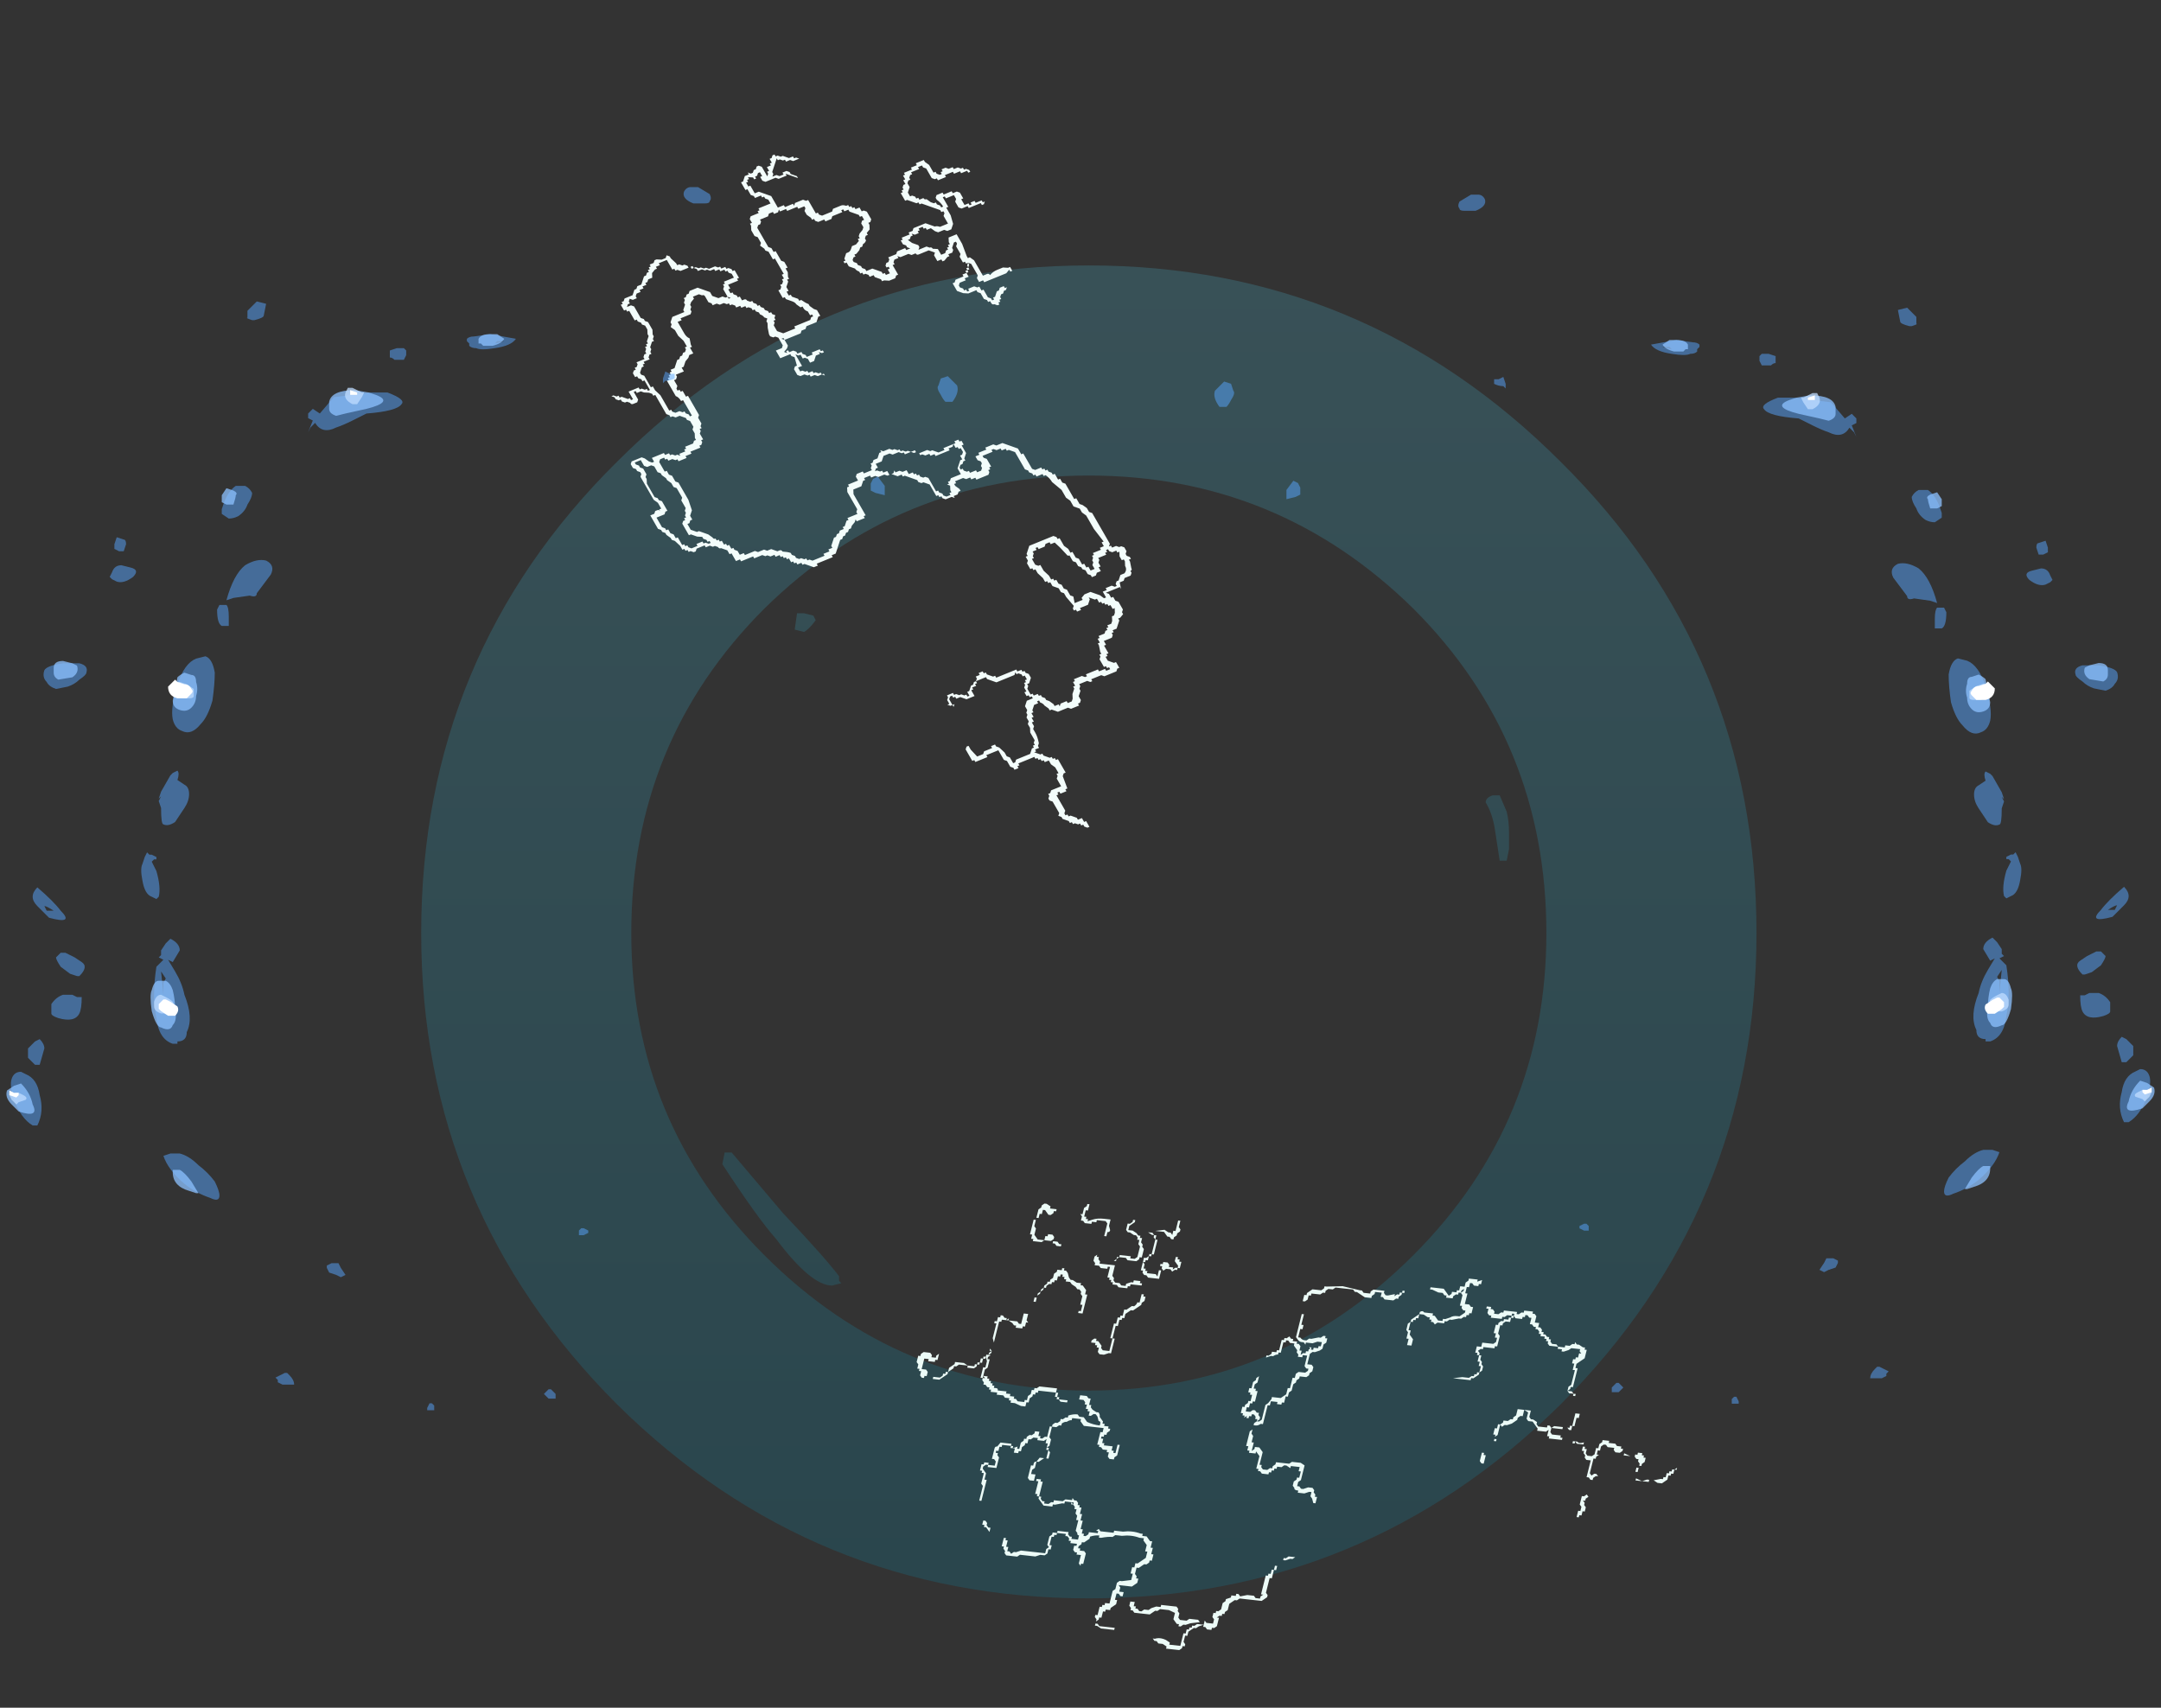 <?xml version="1.0" encoding="UTF-8" standalone="no"?>
<svg xmlns:ffdec="https://www.free-decompiler.com/flash" xmlns:xlink="http://www.w3.org/1999/xlink" ffdec:objectType="frame" height="256.05px" width="324.0px" xmlns="http://www.w3.org/2000/svg">
  <rect width="100%" height="100%" fill="#333333" stroke="none"/>
  <g transform="matrix(1.0, 0.0, 0.0, 1.0, 162.9, 139.9)">
    <use ffdec:characterId="308" height="28.55" transform="matrix(7.0, 0.0, 0.0, 7.0, -99.75, -100.1)" width="28.6" xlink:href="#shape0"/>
    <use ffdec:characterId="299" height="10.1" transform="matrix(-6.598, -0.73, 1.575, -6.297, 79.887, 114.805)" width="17.4" xlink:href="#shape1"/>
    <use ffdec:characterId="294" height="10.45" transform="matrix(-3.31, -5.755, 6.016, -2.451, -31.144, -3.057)" width="16.9" xlink:href="#shape2"/>
    <use ffdec:characterId="307" height="26.2" transform="matrix(-6.919, 0.0, 0.0, 6.919, 160.054, -110.718)" width="20.4" xlink:href="#shape3"/>
    <use ffdec:characterId="307" height="26.2" transform="matrix(7.0, 0.0, 0.0, 7.0, -161.85, -111.85)" width="20.4" xlink:href="#shape3"/>
  </g>
  <defs>
    <g id="shape0" transform="matrix(1.0, 0.0, 0.0, 1.0, 14.25, 14.3)">
      <path d="M8.85 -2.95 L9.0 -2.6 Q9.05 -2.4 9.05 -2.15 L9.05 -1.8 9.0 -1.55 8.85 -1.55 8.75 -2.2 Q8.7 -2.55 8.55 -2.8 8.55 -2.9 8.7 -2.95 L8.85 -2.95 M9.85 0.0 Q9.85 -4.1 7.0 -6.95 4.1 -9.8 0.05 -9.8 -4.0 -9.8 -6.9 -6.95 -9.75 -4.1 -9.75 0.0 -9.75 4.05 -6.9 6.9 -4.0 9.8 0.05 9.8 4.1 9.8 7.0 6.9 9.85 4.05 9.85 0.0 M10.15 -10.1 Q14.35 -5.95 14.35 0.0 14.35 5.9 10.15 10.1 5.95 14.25 0.05 14.25 -5.85 14.25 -10.05 10.1 -14.25 5.9 -14.25 0.0 -14.25 -5.95 -10.05 -10.1 -5.85 -14.3 0.05 -14.3 5.95 -14.3 10.15 -10.1 M-5.85 -6.8 L-5.8 -6.7 Q-5.95 -6.5 -6.05 -6.45 L-6.25 -6.5 -6.2 -6.85 -6.05 -6.85 -5.85 -6.8 M-7.8 4.95 L-7.75 4.7 -7.6 4.7 -6.5 6.0 Q-5.6 6.95 -5.3 7.35 L-5.3 7.45 -5.25 7.5 -5.45 7.55 Q-5.9 7.55 -6.65 6.55 -7.05 6.1 -7.8 4.95" fill="url(#gradient0)" fill-rule="evenodd" stroke="none"/>
    </g>
    <linearGradient gradientTransform="matrix(0.0, -0.017, 0.017, 0.0, 0.05, 0.0)" gradientUnits="userSpaceOnUse" id="gradient0" spreadMethod="pad" x1="-819.2" x2="819.2">
      <stop offset="0.0" stop-color="#009ec6" stop-opacity="0.176"/>
      <stop offset="1.0" stop-color="#51dcff" stop-opacity="0.176"/>
    </linearGradient>
    <g id="shape1" transform="matrix(1.0, 0.0, 0.0, 1.0, 14.05, 14.3)">
      <path d="M0.05 -12.55 L0.3 -12.55 0.35 -12.5 0.35 -12.45 0.4 -12.4 0.4 -12.35 0.45 -12.35 0.45 -12.15 0.4 -12.15 0.4 -12.2 0.35 -12.2 0.35 -12.35 0.3 -12.35 0.3 -12.45 0.25 -12.45 0.2 -12.5 0.15 -12.45 0.1 -12.45 0.0 -12.4 -0.55 -12.4 -0.55 -12.3 -0.6 -12.25 -0.55 -12.2 -0.55 -12.0 -0.6 -11.95 -0.6 -11.9 -0.7 -11.9 -0.7 -11.85 -0.95 -11.85 -0.95 -11.9 -1.0 -11.95 -1.05 -11.95 -1.05 -12.0 -1.2 -12.0 -1.2 -11.9 Q-1.15 -11.9 -1.15 -11.85 L-1.1 -11.8 -1.1 -11.55 -1.05 -11.55 -1.05 -11.45 -1.0 -11.4 -1.0 -11.3 -0.95 -11.3 -0.95 -11.25 -0.9 -11.2 -0.9 -11.15 -0.85 -11.15 -0.85 -11.05 -0.9 -11.1 -0.95 -11.1 -1.0 -11.15 -1.0 -11.2 -1.05 -11.2 -1.05 -11.25 -1.1 -11.25 -1.1 -11.4 -1.15 -11.4 -1.15 -11.55 -1.2 -11.55 -1.2 -11.75 -1.25 -11.75 -1.25 -11.85 -1.3 -11.85 -1.3 -11.9 -1.35 -11.9 -1.4 -11.85 -1.4 -11.8 -1.6 -11.8 -1.6 -11.75 -1.55 -11.75 -1.6 -11.7 -1.65 -11.75 -1.95 -11.75 -1.95 -11.7 -2.15 -11.7 Q-2.35 -11.65 -2.55 -11.7 L-2.6 -11.7 -2.6 -11.75 -2.7 -11.75 -2.8 -11.85 -2.85 -11.85 -2.85 -12.0 -2.9 -12.0 -2.9 -12.15 -2.95 -12.15 -2.95 -12.3 -2.9 -12.3 -2.9 -12.35 -2.85 -12.4 -2.8 -12.4 -2.7 -12.5 -2.65 -12.5 -2.65 -12.65 -2.7 -12.7 -2.7 -12.75 -2.75 -12.75 -2.75 -12.85 -2.65 -12.95 -2.35 -12.95 -2.4 -13.0 -2.4 -13.1 -2.5 -13.1 -2.5 -13.2 -2.45 -13.2 -2.4 -13.15 -2.35 -13.15 -2.35 -13.3 -2.4 -13.3 -2.4 -13.4 -2.3 -13.5 -2.3 -13.55 -2.2 -13.55 -2.2 -13.6 -2.15 -13.6 -2.15 -13.75 -2.1 -13.75 -2.1 -13.8 -2.05 -13.85 -2.05 -13.9 -2.1 -13.9 -2.15 -13.95 -2.5 -13.95 -2.5 -14.0 -2.2 -14.0 -2.1 -13.95 -2.05 -13.95 -2.05 -13.8 -2.0 -13.75 -2.0 -13.7 -2.05 -13.7 -2.05 -13.5 -2.1 -13.5 -2.1 -13.45 -2.15 -13.45 -2.15 -13.4 -2.25 -13.4 -2.25 -13.1 -2.3 -13.05 -2.3 -12.9 -2.35 -12.85 -2.4 -12.85 -2.6 -12.8 -2.6 -12.65 -2.55 -12.65 -2.55 -12.5 -2.6 -12.5 -2.6 -12.4 -2.65 -12.4 -2.8 -12.25 -2.8 -12.1 -2.75 -12.1 -2.75 -11.95 -2.65 -11.85 -2.65 -11.8 -2.55 -11.8 Q-2.35 -11.75 -2.15 -11.8 L-2.0 -11.8 -1.95 -11.85 Q-1.85 -11.85 -1.7 -11.9 L-1.65 -11.9 -1.65 -11.85 Q-1.55 -11.85 -1.45 -11.9 L-1.45 -11.95 -1.35 -12.05 -1.3 -12.05 -1.3 -12.1 -1.25 -12.15 -1.25 -12.2 -1.3 -12.2 -1.3 -12.25 -1.4 -12.25 -1.45 -12.3 -1.45 -12.55 -1.4 -12.55 -1.4 -12.6 -1.35 -12.55 -1.35 -12.35 -1.25 -12.35 -1.25 -12.3 -1.2 -12.3 -1.15 -12.25 -1.15 -12.15 -1.2 -12.15 -1.2 -12.1 -1.05 -12.1 -1.05 -12.05 -1.0 -12.05 -1.0 -12.0 -0.95 -11.95 -0.9 -11.95 -0.9 -11.9 -0.7 -11.9 -0.7 -11.95 -0.65 -11.95 -0.65 -12.0 -0.6 -12.0 -0.6 -12.1 -0.6 -12.2 -0.65 -12.2 -0.65 -12.3 -0.6 -12.3 -0.6 -12.4 -0.55 -12.45 -0.45 -12.45 -0.35 -12.5 0.0 -12.5 0.05 -12.55 M0.8 -12.05 L0.9 -11.95 0.95 -11.95 0.95 -11.9 1.0 -11.9 1.0 -11.8 0.95 -11.8 0.9 -11.85 0.9 -11.9 0.85 -11.95 0.8 -11.95 0.8 -12.05 M1.2 -11.3 L1.2 -11.0 1.25 -10.95 1.25 -10.7 1.3 -10.7 1.3 -10.65 1.35 -10.65 1.35 -10.5 1.3 -10.5 1.3 -10.45 1.2 -10.45 1.2 -10.5 1.05 -10.5 1.05 -10.4 1.1 -10.35 1.15 -10.35 1.15 -10.1 Q1.15 -10.05 1.1 -10.05 L1.05 -9.95 Q0.9 -9.95 0.8 -9.95 L0.8 -10.0 1.0 -10.0 1.0 -10.05 1.05 -10.05 1.05 -10.15 1.1 -10.15 1.1 -10.2 1.05 -10.2 1.05 -10.25 1.0 -10.3 1.0 -10.55 1.2 -10.55 1.2 -10.5 1.25 -10.5 1.3 -10.55 1.3 -10.6 1.2 -10.7 1.2 -10.85 1.15 -10.85 1.15 -11.35 1.2 -11.35 1.2 -11.3 M0.0 -10.85 L0.0 -10.75 0.05 -10.75 0.05 -10.7 0.1 -10.7 0.1 -10.75 0.2 -10.75 0.25 -10.7 0.25 -10.6 0.25 -10.4 0.2 -10.4 0.2 -10.35 Q0.2 -10.3 0.15 -10.3 L0.1 -10.2 -0.05 -10.2 -0.05 -10.0 0.0 -10.0 0.0 -9.95 -0.05 -9.95 -0.05 -10.0 -0.1 -10.05 -0.1 -10.2 0.0 -10.2 0.1 -10.3 0.15 -10.3 0.15 -10.45 0.2 -10.5 0.2 -10.6 0.1 -10.6 0.1 -10.7 -0.05 -10.7 -0.05 -10.75 -0.1 -10.75 -0.1 -11.1 -0.15 -11.1 -0.15 -11.15 -0.2 -11.2 -0.25 -11.2 -0.25 -11.25 -0.35 -11.25 -0.4 -11.2 -0.45 -11.2 -0.45 -11.15 -0.65 -11.15 -0.7 -11.1 -0.85 -11.1 -0.85 -11.15 -0.9 -11.2 -0.85 -11.2 -0.85 -11.15 -0.7 -11.15 -0.7 -11.2 -0.65 -11.2 -0.5 -11.25 -0.45 -11.25 -0.45 -11.3 -0.25 -11.3 -0.1 -11.15 -0.1 -11.1 -0.05 -11.1 -0.05 -11.05 0.0 -11.05 0.0 -10.85 M0.55 -10.1 L0.6 -10.1 0.6 -10.15 0.7 -10.15 0.7 -10.05 0.8 -10.05 0.8 -10.0 0.75 -10.0 0.75 -10.05 0.65 -10.0 0.65 -10.05 0.6 -10.05 0.6 -9.9 0.55 -9.85 0.55 -9.8 0.5 -9.8 0.5 -9.75 0.45 -9.7 0.4 -9.7 0.35 -9.65 0.35 -9.6 0.25 -9.6 0.25 -9.7 0.2 -9.7 0.2 -9.75 0.15 -9.75 0.1 -9.7 0.05 -9.7 0.05 -9.45 0.0 -9.45 0.0 -9.4 -0.05 -9.35 -0.1 -9.35 -0.15 -9.3 -0.15 -9.25 -0.2 -9.25 -0.25 -9.2 -0.3 -9.2 -0.3 -9.15 Q-0.4 -9.1 -0.5 -9.1 L-0.55 -9.15 -0.65 -9.15 -0.75 -9.25 Q-0.9 -9.3 -1.05 -9.3 L-1.05 -9.25 Q-1.05 -9.2 -1.0 -9.2 L-0.95 -9.1 -0.9 -9.05 -0.85 -9.05 -0.8 -9.1 -0.75 -9.1 -0.75 -9.0 -0.7 -9.0 -0.7 -8.95 -0.65 -8.95 -0.65 -8.85 -0.6 -8.85 -0.6 -8.8 -0.55 -8.75 -0.45 -8.75 -0.45 -8.65 -0.6 -8.65 -0.65 -8.7 -0.7 -8.7 -0.7 -8.85 -0.75 -8.85 -0.75 -8.9 -0.8 -8.95 -0.9 -9.0 -0.95 -9.0 Q-1.0 -9.05 -1.0 -9.1 L-1.1 -9.2 -1.1 -9.25 -1.15 -9.25 -1.15 -9.3 -1.25 -9.3 -1.25 -9.35 -1.3 -9.35 -1.3 -9.4 -1.25 -9.45 -1.25 -9.5 -1.2 -9.5 -1.2 -9.55 -1.15 -9.55 -1.15 -9.6 -1.2 -9.6 -1.2 -9.7 -1.25 -9.7 -1.25 -9.75 -1.45 -9.75 -1.45 -9.85 -1.5 -9.85 -1.5 -9.9 -1.55 -9.9 -1.55 -9.7 -1.6 -9.7 -1.6 -9.95 -1.55 -10.0 -1.55 -10.05 -1.45 -10.05 -1.4 -10.0 -1.4 -9.9 -1.35 -9.9 -1.35 -9.85 -1.25 -9.85 -1.2 -9.8 -1.15 -9.8 -1.15 -9.75 -1.1 -9.75 -1.1 -9.45 -1.15 -9.45 -1.15 -9.35 -0.7 -9.35 -0.6 -9.25 -0.6 -9.2 -0.4 -9.2 -0.4 -9.25 Q-0.35 -9.25 -0.3 -9.3 -0.25 -9.3 -0.2 -9.35 L-0.2 -9.4 -0.15 -9.4 -0.1 -9.45 0.0 -9.45 0.0 -9.7 -0.05 -9.75 -0.05 -9.85 -0.05 -9.9 0.0 -9.95 0.0 -9.85 0.05 -9.85 0.05 -9.75 0.1 -9.8 0.25 -9.8 0.25 -9.75 0.3 -9.75 0.35 -9.75 0.4 -9.8 0.45 -9.8 0.45 -9.9 0.5 -9.9 0.5 -9.95 0.55 -10.0 0.55 -10.1 M0.95 -9.0 L1.05 -9.0 1.05 -8.95 1.1 -8.95 1.1 -8.9 1.2 -8.9 1.25 -8.85 1.4 -8.85 1.4 -8.8 1.55 -8.8 1.55 -8.75 1.6 -8.75 1.6 -8.7 1.65 -8.7 1.7 -8.65 1.75 -8.65 1.75 -8.6 1.8 -8.55 1.8 -8.5 1.85 -8.5 1.85 -8.25 1.8 -8.25 1.8 -8.1 1.85 -8.0 1.85 -7.95 1.75 -7.95 1.8 -8.0 1.8 -8.05 1.75 -8.05 1.75 -8.25 1.8 -8.3 1.8 -8.5 1.75 -8.5 1.8 -8.45 1.7 -8.45 1.7 -8.5 1.65 -8.5 1.65 -8.55 1.6 -8.55 1.6 -8.6 1.55 -8.6 1.55 -8.65 1.5 -8.65 1.5 -8.7 1.45 -8.7 Q1.4 -8.7 1.4 -8.75 L1.2 -8.75 1.2 -8.8 1.1 -8.8 1.1 -8.85 1.0 -8.85 1.0 -8.9 0.95 -8.9 0.9 -8.95 0.75 -8.95 0.75 -8.9 0.7 -8.9 0.7 -8.8 0.65 -8.75 0.65 -8.65 0.6 -8.65 0.6 -8.6 0.55 -8.6 0.5 -8.55 0.1 -8.55 0.1 -8.65 0.05 -8.65 0.05 -8.75 0.0 -8.75 0.0 -8.8 -0.2 -8.8 -0.2 -8.85 -0.05 -8.85 0.0 -8.8 0.05 -8.8 0.05 -8.75 0.1 -8.75 0.1 -8.65 0.5 -8.65 0.5 -8.7 0.55 -8.7 0.55 -8.75 0.6 -8.75 0.6 -8.8 0.65 -8.85 0.65 -8.95 0.7 -8.95 0.7 -9.05 0.8 -9.05 0.95 -9.0 M1.9 -8.05 L1.9 -8.15 1.95 -8.15 1.95 -8.2 2.0 -8.2 2.0 -8.25 2.05 -8.3 2.2 -8.3 2.2 -8.25 2.4 -8.25 2.45 -8.3 2.5 -8.3 2.5 -8.35 2.6 -8.45 2.6 -8.5 2.75 -8.65 2.95 -8.65 2.9 -8.65 2.9 -8.6 2.75 -8.6 2.7 -8.55 2.7 -8.5 2.65 -8.5 2.65 -8.45 2.6 -8.45 2.6 -8.35 2.5 -8.25 2.5 -8.2 2.3 -8.2 2.2 -8.25 2.05 -8.25 2.05 -8.2 2.0 -8.2 2.0 -8.15 1.95 -8.15 1.95 -8.05 1.9 -8.05 1.9 -8.0 1.85 -8.0 1.85 -8.05 1.9 -8.05 M2.95 -8.15 L2.95 -8.1 2.9 -8.05 2.9 -8.2 2.95 -8.2 2.95 -8.25 3.1 -8.25 3.1 -8.2 3.2 -8.2 3.2 -8.35 3.2 -8.45 3.1 -8.45 3.05 -8.5 3.05 -8.6 3.1 -8.6 3.1 -8.65 3.15 -8.65 3.2 -8.6 3.2 -8.5 3.25 -8.5 3.25 -8.45 3.3 -8.45 3.3 -8.35 3.35 -8.3 3.35 -8.15 3.3 -8.15 3.3 -8.1 3.25 -8.05 3.1 -8.05 3.05 -8.1 3.05 -8.15 2.95 -8.15 M1.8 -7.9 L1.75 -7.85 1.8 -7.85 1.8 -7.8 1.75 -7.85 1.75 -7.9 1.8 -7.95 1.8 -7.9 M1.8 -7.55 L1.8 -7.45 Q1.8 -7.4 1.8 -7.35 L1.8 -7.2 1.85 -7.2 1.85 -7.15 1.8 -7.15 1.8 -7.05 1.75 -7.05 1.75 -7.0 1.7 -7.0 1.65 -7.05 1.6 -7.05 1.6 -7.1 1.7 -7.1 1.7 -7.15 1.75 -7.15 1.75 -7.55 Q1.75 -7.6 1.75 -7.65 L1.8 -7.55 M1.55 -7.1 L1.6 -7.1 1.55 -7.05 1.55 -7.1 1.35 -7.1 1.3 -7.15 1.25 -7.15 1.25 -6.9 1.15 -6.9 1.15 -7.05 1.1 -7.1 1.15 -7.1 1.15 -7.2 1.2 -7.2 1.2 -7.25 1.35 -7.25 1.35 -7.2 1.4 -7.2 1.45 -7.15 1.55 -7.1 M0.0 -6.75 L0.05 -6.75 0.05 -6.7 0.0 -6.7 0.0 -6.55 0.05 -6.55 0.05 -6.35 0.1 -6.3 0.1 -6.25 0.15 -6.2 0.2 -6.2 0.25 -6.15 0.35 -6.1 0.4 -6.05 0.5 -6.05 0.5 -6.0 0.55 -6.0 0.55 -5.95 0.6 -5.95 0.6 -5.9 0.65 -5.9 0.65 -5.95 0.7 -5.95 0.7 -6.05 0.75 -6.05 0.75 -6.1 0.8 -6.1 0.8 -6.15 0.85 -6.15 0.9 -6.2 0.9 -6.25 0.95 -6.25 0.95 -6.3 1.0 -6.35 1.0 -6.4 1.05 -6.45 1.05 -6.6 1.1 -6.6 1.1 -6.5 1.05 -6.5 1.05 -6.4 1.0 -6.35 1.0 -6.3 0.95 -6.25 0.95 -6.2 0.9 -6.15 0.9 -6.1 0.85 -6.1 0.85 -6.05 0.8 -6.0 0.8 -5.9 0.75 -5.85 0.75 -5.8 0.65 -5.8 0.65 -5.75 0.6 -5.75 0.6 -5.8 0.55 -5.8 0.5 -5.85 0.45 -5.95 0.4 -6.0 0.35 -6.0 0.25 -6.05 0.15 -6.05 0.15 -6.1 0.1 -6.1 0.0 -6.2 0.0 -6.3 -0.05 -6.3 -0.05 -6.75 0.0 -6.75 M0.95 -5.2 L1.0 -5.2 1.0 -5.15 0.9 -5.15 0.85 -5.2 0.8 -5.2 0.8 -5.25 0.9 -5.25 0.95 -5.2 M1.1 -5.15 L1.2 -5.15 1.25 -5.2 1.45 -5.2 1.45 -5.15 1.5 -5.15 1.5 -5.05 1.55 -5.05 1.55 -4.7 1.5 -4.7 1.5 -4.45 1.45 -4.4 1.45 -4.35 1.4 -4.3 1.35 -4.3 1.25 -4.35 1.25 -4.4 1.1 -4.4 1.1 -4.45 1.15 -4.45 1.15 -4.5 1.2 -4.55 1.25 -4.55 1.35 -4.45 1.4 -4.45 1.4 -4.55 1.45 -4.55 1.45 -4.65 1.5 -4.65 1.5 -4.85 1.45 -4.9 1.45 -5.05 1.35 -5.15 1.2 -5.15 1.2 -5.05 1.15 -5.05 1.15 -5.0 1.05 -5.0 1.0 -5.05 1.0 -5.1 1.05 -5.15 1.1 -5.15 M0.5 -4.5 L0.55 -4.45 0.5 -4.45 0.5 -4.3 0.45 -4.25 0.45 -4.2 0.4 -4.2 0.4 -4.35 0.45 -4.35 0.45 -4.5 0.4 -4.5 0.4 -4.55 0.35 -4.55 0.35 -4.6 0.25 -4.55 Q0.15 -4.5 0.0 -4.5 L-0.15 -4.5 -0.15 -4.65 -0.2 -4.75 Q-0.2 -4.8 -0.15 -4.8 L-0.15 -4.9 -0.1 -4.9 -0.1 -4.6 -0.05 -4.55 Q0.0 -4.55 0.05 -4.55 L0.15 -4.55 0.15 -4.6 0.25 -4.6 0.25 -4.65 0.4 -4.65 0.45 -4.6 0.5 -4.6 0.5 -4.5 M-12.25 -10.05 L-12.2 -10.05 -12.2 -10.15 -12.15 -10.15 -12.15 -10.2 -12.1 -10.2 -12.1 -10.05 -12.15 -10.05 -12.15 -9.95 -12.1 -9.9 -12.1 -9.7 -12.15 -9.7 -12.2 -9.65 -12.25 -9.7 -12.2 -9.75 -12.2 -9.8 -12.15 -9.8 -12.2 -9.85 -12.2 -9.9 -12.25 -9.95 -12.25 -10.05 M-13.9 -9.05 L-13.9 -9.1 -13.8 -9.2 -13.7 -9.2 -13.6 -9.15 -13.5 -9.15 -13.5 -9.2 -13.2 -9.2 -13.2 -9.15 -13.35 -9.2 -13.45 -9.15 -13.6 -9.15 -13.75 -9.1 -13.8 -9.1 -13.8 -9.05 -13.85 -9.05 -13.85 -8.95 -13.9 -8.95 -13.9 -8.9 -13.95 -8.9 -13.95 -8.85 -14.0 -8.85 -14.05 -8.8 -14.05 -8.85 -14.0 -8.85 -14.0 -8.95 -13.95 -8.95 -13.95 -9.0 -13.9 -9.0 -13.9 -9.05 M-12.2 -9.3 L-12.15 -9.25 -12.1 -9.25 -12.1 -8.85 -12.0 -8.85 -11.95 -8.8 -11.95 -8.75 -11.9 -8.7 -11.9 -8.65 -11.85 -8.65 -11.85 -8.5 -11.7 -8.5 -11.65 -8.45 -11.7 -8.45 Q-11.75 -8.5 -11.85 -8.45 L-11.85 -8.55 -11.9 -8.55 -11.9 -8.6 -11.95 -8.6 -11.95 -8.7 -12.0 -8.75 -12.1 -8.75 -12.15 -8.7 -12.15 -8.55 -12.2 -8.55 -12.2 -8.45 -12.25 -8.4 -12.25 -8.35 -12.4 -8.35 -12.4 -8.4 -12.55 -8.4 -12.6 -8.45 -12.7 -8.45 -12.7 -8.5 -12.75 -8.5 -12.75 -8.55 -12.7 -8.6 -12.6 -8.6 -12.55 -8.55 -12.55 -8.5 -12.4 -8.5 -12.35 -8.45 -12.3 -8.45 -12.25 -8.5 -12.25 -8.6 -12.2 -8.6 -12.2 -8.7 -12.25 -8.7 -12.2 -8.75 -12.2 -8.8 -12.15 -8.8 -12.15 -9.15 -12.2 -9.2 -12.25 -9.15 -12.3 -9.15 -12.35 -9.2 -12.3 -9.2 -12.25 -9.25 -12.25 -9.3 -12.2 -9.3 M-13.15 -9.0 L-13.15 -8.9 -13.2 -8.9 -13.2 -8.8 -13.15 -8.75 -13.15 -8.7 -13.1 -8.7 -13.05 -8.65 -13.05 -8.6 -13.1 -8.6 -13.1 -8.55 -13.2 -8.55 -13.2 -8.6 -13.25 -8.6 -13.25 -8.65 -13.3 -8.65 -13.3 -8.75 -13.25 -8.8 -13.25 -8.85 -13.2 -8.85 -13.2 -9.0 -13.15 -9.0 M-12.95 -8.65 L-12.8 -8.65 -12.8 -8.6 -12.95 -8.65 M-2.9 -13.55 L-2.85 -13.55 -2.8 -13.5 -2.75 -13.5 -2.75 -13.45 -2.7 -13.4 -2.7 -13.3 -2.8 -13.3 -2.8 -13.4 -2.85 -13.4 -2.85 -13.45 -2.9 -13.45 -2.95 -13.5 -3.0 -13.5 -3.05 -13.45 -3.15 -13.45 -3.2 -13.4 -3.3 -13.35 -3.4 -13.35 -3.4 -13.3 -3.75 -13.3 -3.8 -13.35 -3.8 -13.4 -3.85 -13.45 -3.85 -13.55 -3.9 -13.6 -4.05 -13.6 -4.1 -13.55 -4.3 -13.55 -4.35 -13.6 -4.15 -13.65 -4.05 -13.7 -4.0 -13.7 -3.95 -13.75 -3.9 -13.75 -3.9 -13.7 -3.85 -13.7 -3.75 -13.6 -3.75 -13.45 -3.6 -13.4 -3.4 -13.4 -3.35 -13.45 -3.3 -13.45 -3.2 -13.55 -2.9 -13.55 M-3.8 -14.3 L-3.75 -14.3 -3.75 -14.25 -3.65 -14.2 -3.55 -14.2 -3.5 -14.15 -3.45 -14.15 -3.4 -14.1 -3.45 -14.1 Q-3.55 -14.05 -3.7 -14.1 L-3.8 -14.15 -3.8 -14.2 -4.05 -14.2 -4.05 -13.9 -4.1 -13.9 -4.1 -13.8 -4.15 -13.8 -4.15 -13.75 -4.2 -13.75 -4.2 -13.7 -4.25 -13.7 -4.3 -13.65 -4.45 -13.65 -4.45 -13.55 -4.5 -13.6 -4.65 -13.6 -4.65 -13.5 -4.6 -13.45 -4.6 -13.35 -4.65 -13.35 -4.65 -13.3 -4.7 -13.3 -4.75 -13.25 -4.75 -13.1 -4.8 -13.05 -4.8 -13.0 -4.9 -12.95 -4.9 -12.9 -5.0 -12.9 -5.0 -12.85 -5.05 -12.85 -5.1 -12.9 -5.25 -12.85 -5.4 -12.85 -5.45 -12.9 -5.55 -12.9 -5.55 -12.85 -5.6 -12.8 -5.55 -12.8 -5.55 -12.35 -5.6 -12.35 -5.6 -12.3 -5.65 -12.3 -5.65 -12.2 -5.7 -12.2 -5.7 -12.1 -5.75 -12.1 -5.75 -12.2 -5.7 -12.2 -5.7 -12.4 -5.65 -12.4 -5.65 -12.75 -5.7 -12.8 -5.7 -12.85 -5.6 -12.95 -5.1 -12.95 -5.05 -13.0 -5.0 -13.0 -4.9 -13.1 -4.9 -13.25 -4.85 -13.3 -4.85 -13.35 -4.8 -13.35 -4.8 -13.4 -4.75 -13.4 -4.7 -13.45 -4.75 -13.45 -4.75 -13.65 -4.7 -13.7 -4.65 -13.7 -4.65 -13.75 -4.55 -13.75 -4.5 -13.7 -4.45 -13.7 -4.45 -13.65 -4.35 -13.7 -4.3 -13.75 -4.25 -13.75 -4.15 -13.85 -4.15 -13.95 -4.1 -13.95 -4.1 -14.1 -4.15 -14.15 -4.15 -14.2 -4.1 -14.2 -4.1 -14.25 -4.05 -14.3 -3.8 -14.3 M-5.9 -11.9 L-5.95 -11.85 -6.1 -11.85 -6.05 -11.9 -6.0 -11.9 -5.9 -11.95 -5.85 -11.95 -5.85 -11.9 -5.9 -11.9 M-5.8 -10.3 Q-5.7 -10.3 -5.7 -10.25 L-5.65 -10.2 -5.65 -10.1 -5.7 -10.05 -5.7 -10.0 -5.75 -10.0 -5.75 -9.95 -5.75 -9.85 -5.7 -9.85 -5.7 -9.75 -5.5 -9.75 -5.5 -9.8 -5.4 -9.75 -5.35 -9.75 -5.3 -9.8 -5.2 -9.8 -5.2 -9.85 -5.15 -9.85 -5.15 -9.9 -5.1 -9.9 -5.1 -9.95 -5.05 -9.95 -5.05 -10.0 -4.9 -10.0 -4.85 -9.95 -4.8 -9.95 -4.8 -9.9 -4.75 -9.9 -4.75 -9.6 -4.65 -9.5 -4.65 -9.55 -4.5 -9.55 -4.5 -9.5 -4.45 -9.5 -4.45 -9.4 -4.4 -9.4 -4.4 -9.05 -4.45 -9.0 -4.45 -9.1 -4.5 -9.15 -4.5 -9.3 -4.55 -9.3 -4.55 -9.4 -4.55 -9.5 -4.6 -9.45 -4.6 -9.4 -4.7 -9.4 -4.8 -9.5 -4.8 -9.8 -4.85 -9.8 -4.85 -9.85 -4.9 -9.9 -5.0 -9.9 -5.05 -9.85 -5.1 -9.85 -5.1 -9.8 -5.15 -9.75 -5.15 -9.7 -5.45 -9.7 -5.5 -9.65 -5.7 -9.65 -5.8 -9.7 -5.8 -10.05 -5.75 -10.1 -5.75 -10.15 -5.75 -10.2 -5.8 -10.2 -5.85 -10.25 -5.9 -10.25 -6.0 -10.2 -6.1 -10.2 -6.15 -10.25 -6.15 -10.3 -6.2 -10.35 -6.2 -10.4 -6.25 -10.4 -6.25 -10.55 -6.2 -10.55 -6.15 -10.45 -6.1 -10.4 -6.1 -10.3 -6.05 -10.3 -5.95 -10.35 -5.8 -10.35 -5.8 -10.3 M-4.6 -8.85 Q-4.55 -8.9 -4.5 -8.9 L-4.45 -8.9 -4.45 -8.85 -4.5 -8.8 -4.55 -8.8 -4.6 -8.75 -4.6 -8.4 -4.65 -8.35 -4.7 -8.25 -4.7 -8.2 -4.9 -8.2 -5.0 -8.1 -5.0 -7.95 -5.05 -7.95 -5.05 -7.7 -5.1 -7.7 -5.1 -7.6 -5.15 -7.55 -5.3 -7.55 -5.35 -7.5 -5.35 -7.45 -5.3 -7.45 -5.25 -7.4 -5.25 -7.15 -5.15 -7.15 -5.15 -7.2 -5.05 -7.2 -5.05 -7.15 -5.0 -7.1 -5.0 -7.05 -4.9 -6.95 -4.9 -6.9 -4.8 -6.9 -4.75 -6.85 -4.7 -6.85 -4.7 -6.9 -4.65 -6.9 -4.65 -7.15 -4.6 -7.15 -4.6 -7.2 Q-4.55 -7.2 -4.5 -7.25 L-4.45 -7.25 -4.35 -7.3 -4.35 -7.25 -4.4 -7.25 -4.45 -7.2 -4.45 -7.15 -4.55 -7.15 -4.55 -7.1 -4.6 -7.1 -4.6 -6.85 -4.65 -6.85 -4.65 -6.8 -4.7 -6.8 -4.75 -6.75 -4.8 -6.8 -4.85 -6.8 -4.85 -6.85 -4.95 -6.85 -4.95 -6.9 -5.0 -6.9 -5.05 -6.95 -5.05 -7.05 -5.1 -7.05 -5.1 -7.15 -5.15 -7.1 -5.2 -7.1 -5.2 -7.05 -5.25 -7.05 -5.25 -7.0 Q-5.3 -7.0 -5.25 -6.95 L-5.3 -6.95 -5.3 -7.0 -5.35 -7.0 -5.35 -6.95 -5.45 -6.95 -5.45 -6.9 -5.5 -6.9 -5.5 -6.8 -5.4 -6.8 -5.3 -6.85 -5.15 -6.85 -5.15 -6.9 -5.1 -6.85 -5.05 -6.85 Q-5.0 -6.85 -4.95 -6.8 L-4.9 -6.75 -4.9 -6.2 -4.95 -6.2 -4.95 -6.45 -5.0 -6.45 -5.0 -6.55 -4.95 -6.55 -4.95 -6.75 -5.0 -6.75 Q-5.05 -6.8 -5.1 -6.8 L-5.15 -6.8 -5.2 -6.75 -5.25 -6.75 -5.4 -6.7 -5.45 -6.7 -5.5 -6.65 -5.55 -6.65 -5.55 -6.7 -5.6 -6.7 -5.6 -6.8 -5.55 -6.85 -5.55 -6.95 -5.5 -7.0 -5.4 -7.05 -5.35 -7.05 -5.3 -7.1 -5.3 -7.35 -5.4 -7.35 -5.45 -7.4 -5.45 -7.5 -5.4 -7.55 -5.4 -7.6 -5.35 -7.65 -5.2 -7.65 -5.2 -7.7 -5.15 -7.75 -5.15 -7.8 -5.1 -7.85 -5.1 -8.0 -5.05 -8.05 -5.05 -8.15 -5.0 -8.15 -5.0 -8.3 -4.95 -8.3 -4.95 -8.35 -4.85 -8.35 -4.85 -8.3 -4.7 -8.3 -4.7 -8.4 -4.65 -8.4 -4.65 -8.85 -4.6 -8.85 M-4.15 -8.7 L-4.15 -8.65 -4.1 -8.65 -4.1 -8.5 -4.15 -8.5 -4.15 -8.45 -4.2 -8.4 -4.2 -8.35 -4.25 -8.35 -4.25 -8.2 -4.2 -8.2 -4.2 -8.15 -4.15 -8.15 -4.15 -8.05 -4.2 -8.05 -4.2 -7.9 -4.25 -7.85 -4.25 -7.8 -4.3 -7.75 -4.3 -7.9 -4.25 -7.95 -4.25 -8.05 -4.3 -8.05 -4.3 -8.1 -4.35 -8.1 -4.35 -8.35 -4.3 -8.35 -4.3 -8.4 -4.25 -8.4 -4.25 -8.5 -4.2 -8.5 -4.2 -8.6 -4.25 -8.6 -4.3 -8.6 -4.35 -8.55 -4.4 -8.55 -4.45 -8.6 -4.5 -8.6 -4.5 -8.65 -4.55 -8.7 -4.55 -8.75 -4.5 -8.8 -4.5 -8.75 -4.45 -8.75 -4.45 -8.7 -4.4 -8.65 -4.35 -8.65 -4.35 -8.7 -4.3 -8.7 -4.3 -8.75 -4.25 -8.75 -4.25 -8.7 -4.2 -8.75 -4.2 -8.7 -4.15 -8.7 M-11.6 -8.5 L-11.6 -8.45 -11.65 -8.45 -11.65 -8.5 -11.6 -8.5 M-11.4 -8.45 L-11.05 -8.45 -11.05 -8.4 -11.0 -8.4 -11.0 -8.25 -10.95 -8.3 -10.75 -8.3 -10.75 -8.25 -10.6 -8.1 -10.5 -8.1 -10.45 -8.05 -10.45 -7.9 -10.35 -7.85 -10.35 -8.0 -10.3 -8.0 -10.25 -8.05 -10.25 -8.1 -10.15 -8.2 -10.05 -8.25 -10.0 -8.25 -9.95 -8.3 -9.9 -8.25 -9.9 -8.3 -9.85 -8.3 -9.85 -8.25 -9.9 -8.25 -9.95 -8.2 -9.95 -8.15 -10.05 -8.15 -10.1 -8.1 -10.15 -8.1 -10.15 -8.05 -10.2 -8.0 -10.2 -7.85 -10.5 -7.85 -10.5 -8.0 -10.55 -8.05 -10.6 -8.05 -10.7 -8.1 -10.7 -8.15 -10.75 -8.2 -10.95 -8.2 -10.95 -8.15 -11.0 -8.15 -11.05 -8.2 -11.1 -8.15 -11.45 -8.15 -11.45 -8.1 -11.5 -8.1 -11.5 -7.8 -11.6 -7.8 -11.6 -7.9 -11.55 -7.9 -11.55 -8.1 -11.5 -8.1 -11.5 -8.2 -11.45 -8.2 -11.4 -8.15 -11.3 -8.15 -11.3 -8.2 -11.05 -8.2 -11.05 -8.3 -11.1 -8.35 -11.3 -8.35 -11.3 -8.4 -11.35 -8.4 -11.35 -8.45 -11.4 -8.45 M-9.75 -9.1 L-9.75 -9.2 -9.7 -9.2 -9.65 -9.15 -9.65 -8.95 -9.7 -8.95 -9.7 -9.0 -9.75 -9.0 -9.75 -9.1 M-9.9 -8.3 L-9.9 -8.5 -9.85 -8.55 -9.85 -8.6 -9.9 -8.6 -9.9 -8.65 -9.85 -8.65 -9.85 -8.5 -9.8 -8.5 -9.8 -8.35 -9.85 -8.35 -9.85 -8.3 -9.9 -8.3 M-7.45 -6.65 L-7.4 -6.65 -7.4 -6.5 -7.35 -6.5 -7.35 -6.35 -7.3 -6.3 -7.3 -6.15 -7.35 -6.1 -7.35 -6.05 -7.4 -6.0 Q-7.45 -5.95 -7.5 -5.9 L-7.5 -5.85 Q-7.55 -5.8 -7.6 -5.85 L-7.8 -5.85 -7.8 -5.9 -7.85 -5.9 -7.95 -6.0 -8.05 -6.0 -8.05 -5.95 -8.1 -5.95 -8.2 -5.9 Q-8.25 -5.85 -8.35 -5.85 L-8.4 -5.85 -8.5 -5.75 -8.5 -5.7 -8.45 -5.7 -8.4 -5.65 -8.4 -5.6 -8.35 -5.6 -8.35 -5.35 -8.3 -5.3 -8.35 -5.25 -8.35 -5.2 -8.3 -5.25 -8.3 -5.3 -8.25 -5.3 -8.25 -5.35 -8.2 -5.35 -8.15 -5.4 -8.15 -5.45 -8.0 -5.45 -8.0 -5.4 -7.95 -5.4 -7.9 -5.35 -7.8 -5.35 -7.65 -5.3 -7.6 -5.3 -7.6 -5.25 -7.9 -5.25 -8.05 -5.4 -8.1 -5.35 -8.1 -5.3 -8.2 -5.3 -8.2 -5.25 -8.25 -5.25 -8.25 -5.15 -8.35 -5.15 -8.35 -5.05 -8.4 -5.0 -8.4 -4.95 -8.6 -4.95 -8.6 -5.0 -8.7 -4.95 -8.7 -5.05 -8.65 -5.05 -8.65 -5.1 -8.55 -5.1 -8.5 -5.05 -8.45 -5.05 -8.45 -5.15 -8.4 -5.15 -8.4 -5.3 -8.45 -5.3 -8.45 -5.55 -8.55 -5.55 -8.6 -5.6 -8.65 -5.6 -8.65 -5.75 -8.6 -5.75 -8.6 -5.8 -8.55 -5.8 -8.55 -5.85 -8.5 -5.85 -8.45 -5.9 -8.4 -5.9 -8.25 -5.95 -8.2 -5.95 -8.15 -6.0 -8.1 -6.0 -8.1 -6.05 -7.95 -6.05 -7.9 -6.1 -7.85 -6.05 -7.8 -6.05 -7.8 -6.0 -7.75 -6.0 -7.75 -5.95 -7.7 -5.95 -7.6 -5.9 -7.5 -5.9 -7.5 -6.0 -7.45 -6.0 -7.45 -6.05 -7.4 -6.05 -7.4 -6.1 -7.35 -6.1 -7.35 -6.3 -7.4 -6.3 -7.4 -6.4 -7.5 -6.5 -7.5 -6.65 -7.45 -6.65 M-8.85 -7.25 L-8.95 -7.25 -9.0 -7.2 -9.05 -7.2 -9.05 -7.15 -9.1 -7.15 -9.1 -7.1 -9.15 -7.1 -9.15 -6.95 -9.1 -6.95 -9.1 -6.85 -9.05 -6.85 -9.05 -6.7 -9.0 -6.7 -9.0 -6.65 -8.95 -6.65 -8.95 -6.5 -9.05 -6.5 -9.05 -6.4 -9.3 -6.4 -9.35 -6.35 -9.35 -6.25 -9.3 -6.25 -9.3 -6.15 -9.25 -6.15 -9.25 -5.95 -9.3 -5.95 -9.3 -5.9 -9.35 -5.85 -9.4 -5.85 -9.4 -5.8 -9.5 -5.8 -9.5 -5.75 -9.55 -5.75 -9.55 -5.7 -9.6 -5.7 -9.6 -5.75 -9.55 -5.75 -9.55 -5.85 -9.45 -5.85 -9.4 -5.9 -9.4 -5.95 -9.35 -5.95 -9.35 -6.15 -9.4 -6.2 -9.4 -6.45 -9.35 -6.45 -9.35 -6.5 -9.1 -6.5 -9.1 -6.55 -9.05 -6.55 -9.0 -6.6 -9.05 -6.65 -9.05 -6.7 -9.1 -6.7 -9.1 -6.8 -9.15 -6.85 -9.15 -6.9 -9.2 -6.95 -9.2 -7.05 -9.15 -7.1 -9.15 -7.15 -9.05 -7.25 -9.0 -7.25 -9.0 -7.3 -8.6 -7.3 -8.8 -7.25 -8.85 -7.25 M-9.1 -5.75 L-9.05 -5.75 -9.0 -5.7 -9.0 -5.6 -8.95 -5.6 -8.95 -5.55 -9.05 -5.55 -9.05 -5.6 -9.1 -5.6 -9.15 -5.65 -9.15 -5.7 -9.25 -5.7 -9.3 -5.65 -9.35 -5.65 -9.35 -5.6 -9.65 -5.6 -9.65 -5.65 -9.7 -5.65 -9.75 -5.6 -9.8 -5.6 -9.8 -5.55 -10.0 -5.55 -10.0 -5.6 -10.05 -5.6 -10.1 -5.65 -10.1 -5.8 -10.2 -5.8 -10.2 -5.9 -10.25 -5.9 -10.3 -5.95 -10.3 -6.0 -10.35 -6.0 -10.35 -6.05 -10.4 -6.05 -10.45 -6.1 -10.5 -6.1 -10.5 -6.15 -10.55 -6.15 -10.55 -6.2 -10.6 -6.25 -10.7 -6.25 -10.75 -6.3 -10.9 -6.3 -10.9 -6.25 -11.0 -6.25 -11.05 -6.2 -11.1 -6.2 -11.1 -6.15 -11.15 -6.2 -11.2 -6.2 -11.3 -6.25 -11.35 -6.25 -11.35 -6.3 -11.4 -6.3 -11.4 -6.5 -11.25 -6.65 -11.25 -6.75 -11.3 -6.75 -11.3 -7.2 -11.25 -7.2 -11.25 -7.25 -11.2 -7.3 -11.3 -7.3 -11.35 -7.35 -11.4 -7.35 -11.4 -7.4 -11.35 -7.4 -11.35 -7.35 -11.25 -7.35 -11.2 -7.3 -11.2 -7.2 -11.25 -7.15 -11.25 -6.8 -11.2 -6.8 -11.2 -6.65 -11.15 -6.65 -11.15 -6.55 -11.2 -6.55 -11.2 -6.5 -11.25 -6.5 -11.25 -6.4 -11.3 -6.4 -11.25 -6.35 -11.25 -6.3 -11.05 -6.3 -11.0 -6.35 -10.9 -6.4 -10.85 -6.4 -10.85 -6.35 -10.75 -6.35 -10.75 -6.3 -10.55 -6.3 -10.5 -6.25 -10.5 -6.2 -10.45 -6.2 -10.45 -6.15 -10.4 -6.15 -10.4 -6.1 -10.3 -6.1 -10.3 -6.05 -10.25 -6.05 -10.25 -6.0 -10.2 -5.95 -10.15 -5.95 -10.15 -5.9 -10.1 -5.9 -10.05 -5.85 -10.0 -5.85 -10.0 -5.7 -9.95 -5.7 -9.9 -5.65 -9.85 -5.65 -9.85 -5.7 -9.8 -5.7 -9.8 -5.75 -9.65 -5.75 -9.6 -5.7 -9.6 -5.65 -9.55 -5.65 -9.55 -5.7 -9.45 -5.7 -9.4 -5.75 -9.35 -5.75 -9.35 -5.8 -9.1 -5.8 -9.1 -5.75 M-6.3 -5.65 L-6.2 -5.65 -6.0 -5.55 -5.95 -5.55 -5.9 -5.5 -5.5 -5.5 -5.45 -5.55 -5.35 -5.55 -5.3 -5.6 -5.3 -5.65 -5.25 -5.65 -5.2 -5.7 -5.0 -5.7 -5.0 -5.75 -4.95 -5.75 -4.95 -5.85 -4.9 -5.9 -4.85 -5.9 -4.85 -5.75 -4.9 -5.75 -4.9 -5.7 -5.0 -5.6 -5.2 -5.6 -5.25 -5.55 -5.25 -5.5 -5.3 -5.5 -5.65 -5.45 -6.05 -5.5 -6.1 -5.5 -6.15 -5.55 -6.3 -5.55 -6.3 -5.5 -6.35 -5.45 -6.6 -5.45 -6.6 -5.5 -6.65 -5.55 -6.7 -5.55 -6.85 -5.5 -6.85 -5.55 -6.9 -5.5 -6.95 -5.5 -6.95 -5.45 -7.0 -5.45 -7.0 -5.4 -7.05 -5.4 -7.05 -5.45 -7.0 -5.45 -7.0 -5.5 -6.95 -5.55 -6.95 -5.6 -6.9 -5.6 -6.85 -5.65 -6.65 -5.65 -6.6 -5.6 -6.55 -5.6 -6.55 -5.5 -6.4 -5.5 -6.4 -5.55 -6.35 -5.6 -6.35 -5.65 -6.3 -5.65 M-0.7 -7.65 L-0.65 -7.65 -0.6 -7.6 -0.6 -7.5 -0.55 -7.5 -0.55 -7.45 -0.5 -7.45 -0.5 -7.4 -0.4 -7.4 -0.4 -7.35 -0.45 -7.3 -0.5 -7.3 -0.5 -7.35 -0.55 -7.35 -0.65 -7.45 -0.65 -7.5 -0.7 -7.55 -0.85 -7.55 -0.85 -7.25 -0.8 -7.25 Q-0.8 -7.2 -0.8 -7.15 L-0.8 -6.9 -0.85 -6.9 -0.85 -6.75 -0.9 -6.75 -0.9 -6.7 -0.95 -6.7 -0.95 -6.55 -1.0 -6.55 Q-1.05 -6.5 -1.1 -6.45 L-1.15 -6.45 Q-1.2 -6.4 -1.2 -6.35 L-1.25 -6.35 -1.25 -6.15 -1.3 -6.15 -1.3 -6.2 -1.35 -6.2 -1.35 -6.3 -1.3 -6.35 -1.3 -6.4 -1.15 -6.55 -1.1 -6.55 -1.0 -6.65 -1.0 -6.75 -0.95 -6.75 -0.95 -6.8 -0.9 -6.8 -0.9 -6.95 -0.85 -6.95 -0.85 -7.25 -0.9 -7.25 -0.9 -7.6 -0.85 -7.6 -0.75 -7.65 -0.7 -7.65 M-0.9 -6.05 L-0.7 -6.05 -0.65 -6.0 -0.55 -6.0 -0.55 -5.95 -0.5 -5.95 -0.5 -5.9 -0.45 -5.9 -0.45 -5.85 -0.4 -5.85 -0.4 -5.6 -0.35 -5.6 -0.35 -5.65 -0.2 -5.65 -0.15 -5.6 -0.05 -5.6 -0.05 -5.55 0.0 -5.5 0.0 -5.4 -0.05 -5.35 -0.05 -5.4 -0.1 -5.4 -0.1 -5.45 -0.15 -5.5 -0.15 -5.55 -0.5 -5.55 -0.5 -5.8 -0.55 -5.85 -0.55 -5.9 -0.6 -5.95 -0.7 -5.95 -0.75 -6.0 -0.85 -6.0 -0.85 -5.95 -0.95 -5.9 -1.0 -5.9 -1.0 -5.85 -1.15 -5.85 -1.15 -5.9 -1.2 -5.9 -1.2 -5.95 -0.95 -5.95 -0.95 -6.0 -0.9 -6.0 -0.9 -6.05 M-1.8 -5.55 L-1.75 -5.5 -1.65 -5.5 -1.6 -5.55 -1.55 -5.5 -1.55 -5.45 -1.5 -5.45 -1.5 -5.4 -1.55 -5.4 -1.55 -5.35 -1.65 -5.35 -1.7 -5.4 -1.7 -5.45 -1.8 -5.45 -1.8 -5.5 -1.85 -5.45 -1.9 -5.45 -1.9 -5.4 -1.8 -5.3 -1.8 -5.2 -1.85 -5.2 -1.85 -5.25 -1.9 -5.25 -1.9 -5.3 -1.95 -5.3 -1.95 -5.45 -1.9 -5.45 -1.9 -5.5 -1.85 -5.5 -1.8 -5.55 M-1.5 -5.75 L-1.3 -5.75 -1.25 -5.7 -1.2 -5.7 -1.15 -5.65 -1.15 -5.6 -1.1 -5.6 -1.1 -5.3 -1.15 -5.3 -1.2 -5.25 -1.2 -5.2 -1.25 -5.2 -1.25 -4.85 -1.2 -4.8 -1.2 -4.75 -1.15 -4.75 -1.05 -4.7 -1.15 -4.7 -1.2 -4.75 -1.25 -4.75 -1.25 -4.85 -1.3 -4.85 -1.3 -5.2 -1.25 -5.2 -1.25 -5.25 -1.2 -5.25 -1.2 -5.35 -1.15 -5.35 -1.15 -5.4 -1.1 -5.4 -1.15 -5.45 -1.15 -5.55 -1.2 -5.55 -1.2 -5.6 -1.25 -5.6 -1.25 -5.65 -1.45 -5.65 -1.5 -5.7 -1.5 -5.55 -1.55 -5.55 -1.55 -5.75 -1.5 -5.75 M-1.55 -4.75 L-1.5 -4.75 -1.4 -4.65 -1.2 -4.65 -1.4 -4.6 -1.5 -4.65 -1.55 -4.65 -1.6 -4.7 -1.6 -4.6 -1.65 -4.6 -1.65 -4.35 -1.7 -4.35 -1.7 -4.5 -1.75 -4.55 -1.75 -4.6 -1.7 -4.65 -1.7 -4.7 -1.65 -4.75 -1.65 -4.8 -1.6 -4.8 -1.55 -4.75 M-0.45 -5.45 L-0.5 -5.4 -0.5 -5.35 -0.55 -5.35 -0.55 -5.3 -0.8 -5.3 -0.8 -5.35 -0.9 -5.35 -0.95 -5.3 -0.95 -5.05 -0.9 -5.0 -0.9 -4.9 -0.85 -4.9 -0.85 -4.85 -0.8 -4.8 -0.75 -4.8 -0.65 -4.75 -0.6 -4.75 -0.55 -4.7 -0.55 -4.55 -0.6 -4.55 -0.65 -4.5 -0.65 -4.45 -0.7 -4.45 -0.7 -4.5 -0.6 -4.6 -0.6 -4.7 -0.7 -4.7 -0.8 -4.75 -0.85 -4.8 -0.9 -4.8 -0.9 -4.85 -0.95 -4.85 -0.95 -4.95 -1.0 -5.0 -1.0 -5.05 -1.05 -5.1 -1.05 -5.3 -1.0 -5.3 -1.0 -5.35 -0.95 -5.4 -0.75 -5.4 -0.7 -5.35 -0.55 -5.35 -0.5 -5.4 -0.5 -5.45 -0.45 -5.45" fill="#ecfbf7" fill-rule="evenodd" stroke="none"/>
    </g>
    <g id="shape2" transform="matrix(1.0, 0.0, 0.0, 1.0, 14.15, 14.0)">
      <path d="M0.55 -12.05 L0.7 -12.05 0.7 -12.1 0.75 -12.1 0.75 -12.15 0.9 -12.15 0.9 -12.1 0.95 -12.1 0.95 -12.05 1.0 -12.0 1.0 -11.8 1.1 -11.7 1.1 -11.65 1.15 -11.6 1.15 -11.5 1.3 -11.35 1.3 -11.3 1.35 -11.25 1.35 -11.2 1.4 -11.2 1.4 -11.15 1.45 -11.15 1.45 -11.1 1.5 -11.1 1.5 -11.0 1.55 -10.95 1.55 -10.9 1.5 -10.8 Q1.5 -10.75 1.5 -10.7 L1.55 -10.65 1.5 -10.6 1.45 -10.6 1.3 -10.55 1.25 -10.55 1.25 -10.5 1.2 -10.45 1.2 -10.4 1.15 -10.35 1.1 -10.35 1.1 -10.25 1.05 -10.25 1.05 -10.2 1.0 -10.15 1.0 -10.1 0.95 -10.05 0.95 -10.0 0.9 -9.95 0.9 -9.8 0.85 -9.75 0.85 -9.7 0.8 -9.7 0.8 -9.6 0.75 -9.6 0.75 -9.55 0.7 -9.5 0.65 -9.5 0.65 -9.45 0.45 -9.45 0.45 -9.5 0.4 -9.5 0.4 -9.75 0.3 -9.75 0.3 -9.8 0.2 -9.8 0.2 -9.75 0.15 -9.75 0.1 -9.7 0.05 -9.7 0.05 -9.65 -0.05 -9.65 -0.05 -9.6 Q-0.05 -9.55 -0.1 -9.55 L-0.15 -9.5 -0.15 -9.45 -0.2 -9.45 -0.25 -9.4 -0.3 -9.4 -0.3 -9.35 -0.35 -9.35 -0.4 -9.3 -0.45 -9.3 -0.5 -9.25 -0.55 -9.25 -0.55 -9.2 -0.6 -9.2 -0.65 -9.15 -0.7 -9.2 -0.75 -9.2 -0.75 -9.25 -0.8 -9.25 -0.85 -9.3 -1.0 -9.3 -1.1 -9.2 -1.1 -8.9 -1.05 -8.9 -1.05 -8.5 -1.0 -8.45 -1.0 -8.4 -0.95 -8.4 -0.95 -8.45 -0.85 -8.45 Q-0.8 -8.5 -0.75 -8.5 L-0.7 -8.5 -0.7 -8.55 -0.6 -8.6 Q-0.55 -8.6 -0.5 -8.65 L-0.4 -8.75 -0.35 -8.75 -0.35 -8.8 -0.15 -8.8 -0.15 -8.75 -0.1 -8.7 -0.05 -8.7 -0.05 -8.65 0.0 -8.6 0.05 -8.6 0.05 -8.55 0.15 -8.55 0.15 -8.5 0.55 -8.5 0.55 -8.55 0.75 -8.55 0.8 -8.6 0.85 -8.6 0.95 -8.65 1.0 -8.6 1.15 -8.6 1.2 -8.65 1.35 -8.65 1.45 -8.6 1.5 -8.6 1.5 -8.55 1.6 -8.55 1.65 -8.5 1.65 -8.3 1.7 -8.3 1.7 -8.25 1.75 -8.25 1.75 -7.95 1.85 -7.95 1.9 -8.0 1.95 -8.0 1.95 -8.05 2.0 -8.05 2.0 -8.2 2.05 -8.2 2.1 -8.25 2.25 -8.25 2.25 -8.3 2.45 -8.3 2.45 -8.25 2.55 -8.15 2.55 -8.05 2.6 -8.05 2.55 -8.0 2.55 -7.95 2.6 -7.9 2.6 -7.85 2.65 -7.8 2.65 -7.75 2.6 -7.7 2.35 -7.7 2.4 -7.65 2.45 -7.65 2.45 -7.6 2.55 -7.6 2.55 -7.5 2.6 -7.5 2.6 -7.45 2.7 -7.45 2.7 -7.4 2.75 -7.35 2.75 -7.3 2.7 -7.3 2.7 -7.25 2.65 -7.2 2.65 -7.15 2.55 -7.05 2.55 -6.95 2.5 -6.95 2.5 -6.9 2.45 -6.85 2.45 -7.0 2.5 -7.05 2.5 -7.15 2.55 -7.15 2.55 -7.2 2.6 -7.25 2.6 -7.3 2.65 -7.3 2.4 -7.55 2.35 -7.55 2.3 -7.6 2.3 -7.5 2.25 -7.45 2.25 -7.35 2.3 -7.35 2.3 -7.25 2.25 -7.2 2.2 -7.2 2.1 -7.1 2.05 -7.1 2.25 -7.3 2.2 -7.3 2.2 -7.5 2.25 -7.55 2.25 -7.8 2.3 -7.85 2.4 -7.85 2.4 -7.8 2.5 -7.8 2.5 -7.85 2.45 -7.9 2.45 -7.95 2.4 -7.95 2.4 -8.0 2.45 -8.0 2.5 -8.1 2.45 -8.1 2.45 -8.15 2.4 -8.15 2.4 -8.2 2.3 -8.2 2.3 -8.15 2.1 -8.15 2.1 -8.05 1.9 -7.85 1.6 -7.85 1.6 -7.7 1.55 -7.7 1.55 -7.5 1.5 -7.5 1.55 -7.45 1.55 -7.25 1.5 -7.2 1.5 -7.15 1.15 -7.15 1.15 -7.1 1.1 -7.1 1.05 -7.05 1.05 -6.8 1.1 -6.75 1.1 -6.55 Q1.1 -6.5 1.05 -6.45 L1.05 -6.4 1.0 -6.4 1.0 -6.35 0.95 -6.35 0.95 -6.3 0.9 -6.3 0.9 -6.2 0.8 -6.2 0.8 -6.15 0.75 -6.1 0.55 -6.1 0.5 -6.15 0.5 -6.2 0.45 -6.2 0.35 -6.25 0.3 -6.35 0.25 -6.35 0.25 -6.4 0.2 -6.45 0.15 -6.45 Q0.1 -6.5 0.1 -6.55 L0.05 -6.6 0.05 -6.65 0.0 -6.7 -0.05 -6.8 -0.05 -6.85 -0.1 -6.85 -0.1 -6.9 -0.15 -6.95 -0.2 -6.95 -0.25 -6.9 -0.3 -6.9 -0.35 -6.85 -0.4 -6.85 -0.45 -6.8 -0.5 -6.8 -0.5 -6.65 -0.65 -6.5 -0.7 -6.5 -0.7 -6.45 -0.75 -6.45 -0.75 -6.35 -0.65 -6.35 -0.65 -6.3 -0.6 -6.3 -0.6 -6.35 -0.55 -6.35 -0.5 -6.3 -0.5 -6.25 -0.45 -6.2 -0.4 -6.2 -0.4 -6.0 -0.35 -5.95 -0.35 -5.75 -0.4 -5.75 -0.4 -5.65 -0.35 -5.7 -0.3 -5.7 -0.25 -5.75 -0.15 -5.75 -0.15 -5.7 -0.1 -5.7 -0.1 -5.5 -0.05 -5.5 -0.05 -5.4 0.0 -5.35 0.0 -5.15 Q0.0 -5.1 0.0 -5.05 L-0.15 -4.9 Q-0.15 -4.85 -0.2 -4.8 L-0.2 -4.6 0.0 -4.6 0.05 -4.55 0.1 -4.55 0.1 -4.6 0.15 -4.6 0.45 -4.9 0.45 -4.95 0.5 -4.95 0.5 -5.0 0.65 -5.15 0.65 -5.2 0.85 -5.2 0.85 -5.15 0.9 -5.15 0.9 -5.1 0.95 -5.1 1.0 -5.05 1.0 -5.0 1.1 -5.0 1.1 -4.95 1.2 -4.95 1.2 -4.9 1.25 -4.9 1.25 -4.7 1.3 -4.7 1.3 -4.55 1.35 -4.55 1.35 -4.35 1.3 -4.35 1.2 -4.3 1.0 -4.3 1.0 -4.25 0.95 -4.25 0.9 -4.2 0.9 -4.15 0.95 -4.15 0.95 -4.1 1.0 -4.1 1.0 -4.0 0.95 -3.95 0.95 -3.85 0.9 -3.85 0.9 -3.75 0.85 -3.7 0.85 -3.65 0.8 -3.65 0.8 -3.6 0.75 -3.55 0.7 -3.55 0.7 -3.6 0.75 -3.6 0.75 -3.75 0.8 -3.75 0.8 -3.9 0.85 -3.9 0.85 -4.1 0.8 -4.1 0.8 -4.3 0.85 -4.3 0.85 -4.35 0.9 -4.4 1.15 -4.4 1.2 -4.45 1.25 -4.45 1.25 -4.55 1.2 -4.55 1.2 -4.75 1.15 -4.75 1.15 -4.8 1.1 -4.85 1.05 -4.85 1.05 -4.9 1.0 -4.95 0.9 -4.95 0.8 -5.05 0.7 -5.05 0.7 -5.0 0.65 -4.95 0.6 -4.95 0.6 -4.9 0.55 -4.9 0.55 -4.8 Q0.5 -4.8 0.5 -4.75 L0.4 -4.7 0.35 -4.65 0.35 -4.6 0.3 -4.6 0.25 -4.55 0.2 -4.55 0.2 -4.5 Q0.3 -4.5 0.4 -4.55 L0.45 -4.55 0.5 -4.5 0.5 -4.35 0.45 -4.35 0.45 -4.15 0.4 -4.15 0.4 -4.05 0.35 -4.0 0.2 -4.0 0.2 -4.05 0.05 -4.05 0.05 -3.95 0.0 -3.95 0.0 -3.9 0.05 -3.9 0.05 -3.8 0.0 -3.8 0.0 -3.65 -0.05 -3.65 -0.05 -3.6 -0.1 -3.65 -0.1 -3.7 -0.05 -3.7 -0.05 -4.0 0.0 -4.0 0.0 -4.15 0.05 -4.2 0.2 -4.2 0.25 -4.15 0.35 -4.15 0.35 -4.35 0.4 -4.35 0.4 -4.4 0.15 -4.4 0.15 -4.45 -0.05 -4.45 -0.25 -4.5 -0.35 -4.6 -0.35 -4.7 -0.3 -4.75 -0.3 -4.9 -0.25 -4.95 -0.15 -5.0 -0.15 -5.1 -0.1 -5.1 -0.1 -5.15 -0.05 -5.15 -0.05 -5.25 -0.1 -5.25 -0.1 -5.3 -0.15 -5.3 -0.15 -5.4 -0.1 -5.45 -0.15 -5.45 -0.15 -5.5 -0.2 -5.55 -0.2 -5.6 -0.3 -5.55 -0.4 -5.45 -0.45 -5.45 -0.5 -5.5 -0.5 -5.3 -0.55 -5.25 Q-0.55 -5.2 -0.6 -5.2 L-0.65 -5.1 -0.8 -5.1 -0.8 -5.0 -0.75 -4.95 -0.75 -4.9 -0.7 -4.9 -0.7 -4.85 -0.65 -4.85 -0.65 -4.8 -0.6 -4.8 -0.5 -4.75 -0.5 -4.55 -0.75 -4.55 -1.05 -4.6 -1.1 -4.6 -1.1 -4.55 -1.2 -4.5 -1.6 -4.5 -1.6 -4.4 Q-1.6 -4.35 -1.65 -4.35 -1.6 -4.25 -1.6 -4.15 L-1.6 -4.0 -1.65 -3.9 -1.65 -3.85 -1.7 -3.85 -1.75 -3.85 -1.75 -3.9 -1.7 -3.9 -1.75 -4.0 -1.75 -4.55 -1.7 -4.55 -1.7 -4.65 -1.6 -4.65 -1.55 -4.6 -1.25 -4.6 -1.2 -4.65 -1.25 -4.65 -1.3 -4.7 -1.35 -4.7 -1.35 -4.75 -1.4 -4.75 -1.4 -4.8 -1.5 -4.8 -1.5 -4.9 -1.55 -4.9 -1.55 -5.05 -1.6 -5.1 -1.65 -5.1 -1.7 -5.05 -1.75 -5.05 -1.75 -5.0 -1.8 -5.0 -1.8 -4.95 -1.75 -4.95 -1.75 -4.8 -1.8 -4.75 -1.8 -4.7 -1.9 -4.7 -1.9 -4.65 -2.1 -4.65 -2.15 -4.6 -2.2 -4.6 -2.2 -4.55 -2.15 -4.55 -2.15 -4.5 -2.05 -4.4 -2.05 -4.35 -2.0 -4.3 -2.0 -4.2 -2.05 -4.2 -2.05 -4.15 -2.1 -4.2 -2.1 -4.25 -2.15 -4.3 -2.15 -4.35 -2.2 -4.4 -2.25 -4.4 -2.25 -4.45 -2.3 -4.45 -2.3 -4.5 -2.35 -4.5 -2.35 -4.55 -2.3 -4.6 Q-2.3 -4.65 -2.25 -4.65 L-2.2 -4.65 -2.2 -4.7 -2.15 -4.7 -2.1 -4.75 -1.95 -4.75 -1.9 -4.8 -1.85 -4.8 -1.85 -5.0 -1.8 -5.1 -1.7 -5.2 -1.5 -5.2 -1.5 -5.15 -1.45 -5.1 -1.45 -4.9 -1.4 -4.9 -1.4 -4.8 -1.35 -4.8 -1.35 -4.75 -1.3 -4.75 -1.3 -4.7 -1.25 -4.7 -1.2 -4.65 -1.2 -4.7 -1.15 -4.7 -1.15 -4.75 -1.0 -4.75 -0.95 -4.7 -0.75 -4.7 -0.7 -4.65 -0.65 -4.65 -0.65 -4.7 -0.75 -4.8 -0.8 -4.8 -0.85 -4.85 -0.85 -4.95 -0.9 -4.95 -0.9 -5.0 -0.95 -5.1 -0.95 -5.15 -0.9 -5.15 -0.9 -5.25 -0.75 -5.25 -0.7 -5.2 -0.6 -5.3 -0.6 -5.55 Q-0.6 -5.6 -0.55 -5.6 L-0.55 -5.7 -0.5 -5.75 -0.5 -5.95 -0.45 -6.0 -0.5 -6.0 -0.5 -6.1 -0.55 -6.15 -0.6 -6.15 -0.6 -6.2 -0.85 -6.2 -0.85 -6.25 -0.9 -6.3 -0.9 -6.45 -0.85 -6.55 -0.85 -6.6 -0.8 -6.6 -0.7 -6.7 -0.65 -6.7 -0.65 -6.8 -0.6 -6.8 -0.55 -6.85 -0.55 -6.9 -0.5 -6.9 -0.5 -6.95 -0.45 -6.95 Q-0.4 -7.0 -0.35 -7.0 L-0.25 -7.1 -0.15 -7.1 -0.15 -7.15 -0.1 -7.15 -0.1 -7.1 -0.05 -7.1 0.05 -7.0 0.05 -6.95 Q0.05 -6.9 0.1 -6.85 L0.15 -6.8 0.15 -6.7 0.2 -6.6 0.25 -6.6 0.25 -6.55 0.3 -6.55 0.35 -6.5 0.4 -6.4 0.45 -6.35 0.55 -6.35 0.6 -6.3 0.6 -6.25 0.7 -6.25 0.7 -6.3 0.75 -6.3 0.9 -6.45 0.95 -6.45 0.95 -6.55 1.0 -6.55 1.0 -6.6 0.95 -6.6 0.95 -6.85 0.9 -6.9 0.9 -7.05 0.95 -7.05 0.95 -7.2 1.0 -7.25 1.05 -7.25 1.05 -7.3 1.1 -7.3 1.2 -7.35 1.3 -7.35 1.35 -7.3 1.4 -7.3 1.4 -7.45 1.45 -7.45 1.45 -7.7 1.5 -7.7 1.5 -7.85 1.55 -7.85 1.5 -7.9 1.5 -8.0 1.55 -8.0 1.55 -8.1 1.5 -8.15 1.5 -8.35 1.45 -8.35 1.4 -8.4 1.4 -8.45 1.35 -8.5 0.85 -8.5 0.8 -8.45 0.7 -8.45 0.7 -8.4 0.45 -8.4 0.4 -8.35 0.25 -8.35 0.25 -8.4 0.15 -8.4 0.05 -8.45 0.0 -8.45 0.0 -8.5 -0.05 -8.5 -0.15 -8.6 -0.25 -8.6 -0.25 -8.65 -0.35 -8.65 -0.35 -8.6 -0.4 -8.6 -0.5 -8.5 -0.55 -8.5 -0.55 -8.45 Q-0.65 -8.4 -0.7 -8.35 L-0.75 -8.35 -0.85 -8.3 -0.9 -8.25 -1.05 -8.25 -1.05 -8.3 -1.15 -8.4 -1.15 -8.65 -1.2 -8.7 -1.2 -8.8 -1.25 -8.85 -1.25 -9.25 -1.2 -9.25 -1.2 -9.3 -1.25 -9.25 -1.4 -9.25 -1.45 -9.3 -1.5 -9.4 -1.55 -9.35 -1.5 -9.35 -1.5 -9.3 -1.55 -9.3 -1.55 -9.2 -1.6 -9.15 -1.65 -9.15 -1.65 -9.05 -1.7 -9.05 -1.75 -9.0 -1.8 -9.0 -1.8 -8.85 -1.75 -8.85 -1.75 -8.65 -1.8 -8.65 -1.8 -8.6 -1.85 -8.6 -1.85 -8.65 -1.8 -8.7 -1.85 -8.7 -1.85 -8.8 -1.95 -8.9 -1.95 -9.0 -1.85 -9.0 -1.8 -9.05 -1.8 -9.1 -1.7 -9.1 -1.7 -9.15 -1.65 -9.2 -1.95 -9.2 -1.95 -9.3 -2.05 -9.3 -2.05 -9.25 -2.1 -9.2 -2.1 -9.15 -2.15 -9.15 -2.15 -9.05 -2.2 -9.05 -2.2 -9.0 -2.25 -8.95 -2.25 -8.9 -2.3 -8.9 -2.3 -8.85 -2.35 -8.85 -2.3 -8.9 -2.3 -9.0 -2.25 -9.05 -2.25 -9.15 -2.2 -9.15 -2.2 -9.2 -2.15 -9.25 -2.15 -9.35 -2.1 -9.4 -1.95 -9.4 -1.9 -9.35 -1.9 -9.3 -1.7 -9.25 -1.65 -9.3 -1.6 -9.3 -1.6 -9.55 -1.4 -9.55 -1.4 -9.4 -1.35 -9.35 -1.15 -9.35 -1.1 -9.4 -1.1 -9.45 -1.05 -9.5 -1.0 -9.5 -0.85 -9.45 -0.75 -9.4 -0.7 -9.4 -0.65 -9.35 -0.6 -9.4 Q-0.55 -9.4 -0.5 -9.45 L-0.45 -9.45 -0.4 -9.5 -0.35 -9.5 -0.35 -9.55 -0.3 -9.55 -0.25 -9.6 -0.25 -9.65 -0.2 -9.65 -0.2 -9.75 -0.15 -9.75 -0.15 -9.85 -0.1 -9.85 -0.05 -9.9 -0.05 -9.95 0.0 -9.95 0.0 -10.0 0.05 -10.05 0.05 -10.15 0.1 -10.2 0.1 -10.3 0.15 -10.3 0.2 -10.35 0.35 -10.35 Q0.4 -10.35 0.4 -10.4 L0.45 -10.45 0.45 -10.6 0.4 -10.6 0.35 -10.7 0.3 -10.75 0.25 -10.75 0.2 -10.8 0.15 -10.8 0.1 -10.85 0.1 -11.1 0.05 -11.1 0.05 -11.2 -0.25 -11.2 Q-0.35 -11.2 -0.4 -11.15 L-0.55 -11.2 -0.6 -11.2 -0.6 -11.25 -0.65 -11.25 -0.7 -11.25 -0.75 -11.25 -0.75 -11.35 -0.8 -11.4 -0.85 -11.5 -0.95 -11.6 -0.95 -11.65 -1.05 -11.65 -1.05 -11.85 -1.1 -11.85 -1.15 -11.9 -1.15 -11.95 -1.3 -11.95 -1.35 -12.0 -1.4 -12.0 -1.4 -11.95 -1.45 -11.95 -1.45 -11.9 -1.6 -11.9 -1.6 -11.85 -2.1 -11.85 -2.15 -11.9 -2.3 -11.9 -2.35 -11.95 -2.4 -11.95 -2.4 -12.0 -2.45 -12.0 -2.5 -12.05 -2.65 -12.05 -2.65 -12.1 -2.7 -12.1 -2.75 -12.15 -2.75 -12.2 -2.8 -12.2 -2.8 -12.45 -2.85 -12.45 -2.85 -12.6 -2.9 -12.6 -2.9 -12.8 -2.85 -12.8 -2.85 -12.85 -2.8 -12.9 -2.8 -13.0 -2.75 -13.0 -2.75 -13.05 -2.7 -13.05 -2.7 -13.15 -2.75 -13.2 -3.0 -13.2 -3.0 -13.15 -3.1 -13.15 -3.15 -13.1 -3.3 -13.1 -3.35 -13.05 -3.8 -13.05 -4.05 -13.1 -4.15 -13.2 -4.25 -13.2 -4.25 -13.25 -4.3 -13.3 -4.3 -13.35 -4.45 -13.35 -4.55 -13.25 -4.55 -13.2 -4.7 -13.05 -4.8 -13.0 Q-4.85 -13.0 -4.85 -12.95 L-4.9 -12.95 -4.9 -12.9 -4.95 -12.9 -4.95 -12.85 -5.05 -12.85 -5.05 -12.8 -5.1 -12.8 -5.1 -12.75 -5.2 -12.75 -5.2 -12.7 -5.25 -12.7 -5.3 -12.65 -5.4 -12.65 -5.4 -12.55 -5.45 -12.55 -5.45 -12.3 -5.5 -12.25 -5.5 -12.1 -5.55 -12.05 -5.55 -11.95 -5.65 -11.85 -5.65 -11.8 Q-5.65 -11.75 -5.7 -11.75 -5.75 -11.65 -5.8 -11.6 L-5.85 -11.6 -5.9 -11.55 -5.95 -11.55 -6.0 -11.5 -6.0 -11.45 -6.05 -11.4 -6.05 -11.35 -6.1 -11.35 -6.1 -11.3 -6.15 -11.25 -6.15 -10.95 -6.1 -10.95 -6.1 -10.8 -6.05 -10.8 -6.05 -10.7 -6.0 -10.7 -5.85 -10.55 -5.85 -10.5 -5.8 -10.45 -5.8 -10.4 -5.75 -10.35 -5.75 -10.25 -5.7 -10.25 -5.7 -10.2 -5.6 -10.1 -5.6 -10.05 -5.55 -10.05 -5.55 -9.8 -5.5 -9.8 -5.45 -9.75 -5.0 -9.75 -4.9 -9.7 -4.9 -9.65 -4.85 -9.65 -4.85 -9.4 -4.75 -9.4 -4.7 -9.35 -4.7 -9.2 -4.75 -9.2 -4.75 -9.0 -4.7 -9.0 -4.65 -8.95 -4.6 -8.95 -4.6 -8.9 -4.55 -8.85 -4.55 -8.75 -4.45 -8.65 -4.45 -8.6 -4.4 -8.6 -4.45 -8.55 -4.45 -8.4 -4.5 -8.35 -4.5 -8.3 -4.55 -8.25 -4.55 -8.2 -4.6 -8.2 -4.6 -8.15 -4.65 -8.1 -4.65 -8.05 -4.7 -8.0 -4.7 -7.9 -4.75 -7.9 -4.75 -7.95 -4.7 -8.0 -4.7 -8.15 -4.65 -8.15 -4.65 -8.2 -4.6 -8.25 -4.6 -8.4 -4.55 -8.45 -4.55 -8.6 -4.65 -8.7 -4.65 -8.85 -4.75 -8.85 -4.75 -8.9 -4.8 -8.95 -4.8 -8.9 -4.85 -8.85 -4.85 -8.8 -4.9 -8.8 -4.9 -8.7 -5.0 -8.7 -5.0 -8.75 -4.95 -8.8 -4.95 -8.95 -4.9 -9.0 -4.9 -9.1 -4.85 -9.1 -4.85 -9.25 -4.9 -9.25 -4.9 -9.3 -5.0 -9.4 -5.0 -9.6 -5.1 -9.65 -5.65 -9.65 -5.65 -9.7 -5.7 -9.7 -5.7 -9.9 -5.65 -9.9 -5.7 -9.95 -5.75 -10.05 -5.8 -10.1 -5.8 -10.15 -5.85 -10.2 -5.85 -10.25 -5.9 -10.3 -5.9 -10.35 -5.95 -10.4 -5.95 -10.45 -6.2 -10.7 -6.2 -10.8 -6.25 -10.8 -6.25 -11.2 -6.3 -11.2 -6.3 -11.3 -6.15 -11.45 -6.15 -11.5 -6.1 -11.5 -6.1 -11.6 -6.05 -11.6 -6.05 -11.65 -6.0 -11.65 -6.0 -11.7 -5.9 -11.7 -5.9 -11.75 -5.85 -11.75 -5.85 -11.8 -5.8 -11.8 -5.8 -11.85 -5.75 -11.85 -5.75 -11.95 -5.7 -11.95 -5.7 -12.05 -5.65 -12.1 -5.65 -12.15 -5.6 -12.2 -5.6 -12.4 -5.55 -12.4 -5.55 -12.7 -5.5 -12.7 -5.5 -12.8 -5.3 -12.8 -5.3 -12.85 -5.2 -12.85 -5.1 -12.95 Q-5.1 -13.0 -5.05 -13.0 L-5.0 -13.05 -5.0 -13.1 -4.95 -13.15 -4.95 -13.25 -4.9 -13.25 -4.9 -13.45 -4.95 -13.5 -4.95 -13.55 -4.9 -13.6 -4.9 -13.65 -4.85 -13.65 -4.85 -13.7 -4.8 -13.7 -4.8 -13.75 -4.7 -13.75 -4.55 -13.8 -4.5 -13.85 -4.45 -13.85 -4.35 -13.9 -4.3 -13.9 -4.25 -13.95 -4.2 -13.95 -4.15 -14.0 -3.8 -14.0 -3.8 -13.9 -3.75 -13.85 -3.75 -13.8 Q-3.75 -13.75 -3.8 -13.75 L-3.75 -13.75 -3.75 -13.7 -3.6 -13.7 -3.5 -13.75 -2.9 -13.75 -2.85 -13.7 -2.8 -13.7 -2.75 -13.75 -2.7 -13.75 -2.65 -13.8 -2.55 -13.8 -2.5 -13.75 -2.5 -13.5 -2.55 -13.45 -2.65 -13.4 -2.7 -13.35 -2.7 -13.3 -2.6 -13.3 -2.6 -13.0 -2.65 -13.0 -2.65 -12.9 -2.7 -12.9 -2.7 -12.85 -2.75 -12.8 -2.75 -12.75 -2.8 -12.7 -2.75 -12.7 -2.75 -12.55 -2.7 -12.55 -2.7 -12.5 -2.65 -12.5 -2.65 -12.3 -2.6 -12.25 -2.6 -12.2 -2.55 -12.2 -2.45 -12.15 -2.35 -12.15 -2.3 -12.1 -2.15 -12.1 -2.1 -12.15 -2.05 -12.15 -1.95 -12.25 -1.95 -12.35 -1.9 -12.4 -1.9 -12.45 -1.85 -12.45 -1.8 -12.5 -1.3 -12.5 -1.3 -12.55 -1.25 -12.55 -1.2 -12.6 -1.15 -12.7 -1.1 -12.75 -1.1 -12.85 -1.05 -12.85 -1.05 -12.9 -1.25 -12.9 -1.3 -12.95 -1.3 -13.05 Q-1.3 -13.1 -1.25 -13.1 L-1.2 -13.15 -1.2 -13.2 -1.15 -13.25 -1.1 -13.25 -1.1 -13.3 -1.05 -13.35 -1.0 -13.35 -0.95 -13.4 -0.95 -13.35 -1.0 -13.3 -1.0 -13.25 -1.05 -13.25 -1.05 -13.2 -1.15 -13.1 -1.15 -13.05 -1.2 -13.05 -1.2 -13.0 -1.0 -13.0 -1.0 -12.75 -1.05 -12.75 -1.05 -12.7 -1.1 -12.65 -1.1 -12.6 -1.15 -12.6 -1.15 -12.55 -0.9 -12.55 -0.9 -12.6 -0.85 -12.6 -0.8 -12.65 -0.75 -12.65 -0.75 -12.7 -0.65 -12.7 -0.6 -12.65 -0.6 -12.6 -0.55 -12.6 -0.55 -12.55 -0.5 -12.5 -0.45 -12.5 -0.45 -12.3 -0.4 -12.3 -0.35 -12.25 -0.35 -12.2 -0.3 -12.2 -0.25 -12.15 -0.2 -12.15 -0.2 -12.1 -0.15 -12.1 -0.15 -12.05 -0.1 -12.05 0.0 -11.95 0.05 -11.95 0.15 -11.9 0.25 -11.9 0.3 -11.95 0.35 -11.95 0.4 -12.0 0.45 -12.0 0.45 -12.05 0.55 -12.05 M0.85 -11.95 L0.85 -12.0 0.8 -12.05 0.8 -11.95 0.75 -11.9 0.45 -11.9 0.4 -11.85 0.35 -11.85 0.3 -11.8 0.1 -11.8 0.0 -11.85 -0.05 -11.85 -0.1 -11.9 -0.15 -11.9 -0.15 -11.95 -0.25 -12.05 -0.3 -12.05 -0.35 -12.1 -0.4 -12.1 -0.4 -12.15 -0.45 -12.2 -0.5 -12.2 -0.5 -12.35 -0.55 -12.35 -0.55 -12.4 -0.6 -12.4 -0.6 -12.45 -0.7 -12.55 -0.75 -12.55 -0.8 -12.5 -1.1 -12.5 -1.1 -12.45 -1.2 -12.45 -1.35 -12.4 -1.75 -12.4 -1.75 -12.35 -1.8 -12.35 -1.85 -12.3 -1.85 -12.2 -1.9 -12.15 -1.9 -12.1 -1.95 -12.1 -2.0 -12.05 -2.05 -12.05 -2.05 -12.0 -1.65 -12.0 -1.65 -12.05 Q-1.55 -12.05 -1.5 -12.1 L-1.1 -12.1 -1.1 -12.05 -1.05 -12.05 -1.05 -12.0 -1.0 -12.0 -1.0 -11.95 -0.95 -11.95 -0.95 -11.9 -0.9 -11.9 -0.9 -11.8 -0.75 -11.65 -0.75 -11.6 -0.7 -11.55 -0.7 -11.5 -0.65 -11.45 -0.65 -11.4 -0.6 -11.35 -0.55 -11.35 -0.55 -11.3 -0.4 -11.3 -0.25 -11.35 -0.1 -11.35 0.0 -11.4 0.05 -11.35 0.1 -11.35 0.2 -11.25 0.2 -10.95 0.25 -10.95 0.35 -10.85 0.4 -10.85 0.45 -10.8 0.5 -10.8 0.5 -10.75 0.55 -10.7 0.55 -10.65 0.6 -10.6 0.6 -10.4 0.4 -10.2 0.3 -10.2 0.2 -10.1 0.2 -10.0 0.15 -9.95 0.15 -9.9 0.1 -9.9 0.1 -9.85 0.15 -9.9 0.35 -9.9 0.4 -9.85 0.45 -9.85 0.45 -9.8 0.5 -9.8 0.5 -9.55 0.6 -9.55 0.65 -9.6 0.7 -9.6 0.7 -9.65 0.75 -9.65 0.75 -9.75 0.8 -9.75 0.8 -9.85 0.85 -9.85 0.85 -9.95 0.9 -10.0 0.9 -10.05 0.95 -10.1 0.95 -10.2 1.0 -10.2 1.05 -10.25 1.05 -10.3 1.1 -10.3 1.1 -10.55 1.15 -10.6 1.15 -10.65 1.2 -10.65 1.2 -10.7 1.45 -10.7 1.45 -10.9 1.4 -10.9 1.4 -11.0 1.35 -11.0 1.35 -11.05 1.3 -11.15 1.2 -11.2 1.2 -11.3 1.15 -11.35 1.15 -11.4 1.1 -11.4 1.1 -11.5 1.05 -11.5 1.05 -11.6 1.0 -11.6 1.0 -11.7 0.95 -11.75 0.9 -11.75 0.9 -11.85 0.95 -11.9 0.9 -11.95 0.85 -11.95 M-13.9 -9.05 L-13.9 -9.1 -13.85 -9.1 -13.75 -9.2 -13.7 -9.2 -13.65 -9.25 -13.6 -9.2 -13.3 -9.2 -13.25 -9.25 -13.2 -9.25 -13.15 -9.2 -13.1 -9.2 -13.1 -9.15 -13.05 -9.1 -13.05 -8.85 -12.85 -8.85 -12.8 -8.8 -12.75 -8.8 -12.75 -8.75 -12.7 -8.7 -12.75 -8.75 -12.6 -8.75 -12.5 -8.8 -12.4 -8.8 -12.4 -8.9 -12.35 -8.9 -12.35 -8.95 -12.3 -8.95 -12.3 -9.0 -12.25 -9.0 -12.25 -9.05 -12.2 -9.05 -12.2 -9.45 -12.25 -9.45 -12.25 -9.5 -12.3 -9.5 -12.3 -9.6 -12.25 -9.6 -12.2 -9.65 -12.05 -9.65 -12.0 -9.7 -11.75 -9.7 -11.75 -10.0 -11.8 -10.0 -11.8 -10.3 -11.75 -10.3 -11.75 -10.35 -11.45 -10.35 -11.4 -10.3 -11.4 -10.25 -11.5 -10.25 -11.7 -10.2 -11.7 -10.05 -11.65 -10.0 -11.65 -9.8 -11.6 -9.8 -11.6 -9.7 -11.65 -9.7 -11.7 -9.65 -11.85 -9.6 -11.95 -9.6 -12.0 -9.55 -12.15 -9.55 -12.15 -9.5 -12.1 -9.45 -12.1 -9.1 -12.0 -9.0 -12.0 -8.95 -11.95 -8.95 -11.95 -8.9 -11.9 -8.9 -11.85 -8.85 -11.65 -8.85 -11.55 -8.8 -11.45 -8.8 -11.4 -8.75 -11.3 -8.75 -11.25 -8.7 -11.2 -8.7 -11.15 -8.65 -11.05 -8.65 -10.95 -8.55 -10.95 -8.4 -10.9 -8.4 -10.9 -8.45 -10.85 -8.45 -10.85 -8.5 -10.75 -8.5 -10.75 -8.45 -10.65 -8.45 -10.6 -8.4 -10.55 -8.4 -10.55 -8.35 -10.5 -8.35 -10.5 -8.3 -10.4 -8.3 -10.4 -8.35 -10.35 -8.35 -10.3 -8.4 -10.3 -8.45 -10.25 -8.45 -10.3 -8.5 -10.3 -8.95 -10.15 -9.1 -10.1 -9.1 -10.1 -9.35 -10.15 -9.35 -10.15 -9.4 -10.1 -9.4 -10.1 -9.35 -10.05 -9.3 -10.0 -9.3 -10.0 -9.2 -9.95 -9.2 -9.95 -9.1 -10.0 -9.1 -10.0 -9.05 -10.05 -9.05 -10.15 -8.95 -10.15 -8.9 -10.2 -8.9 -10.2 -8.4 -10.25 -8.4 -10.25 -8.3 -10.3 -8.3 -10.3 -8.25 -10.35 -8.25 -10.4 -8.2 -10.5 -8.2 -10.6 -8.3 -10.6 -8.35 -10.65 -8.35 -10.7 -8.4 -10.85 -8.4 -10.85 -8.35 -10.9 -8.35 -10.9 -8.25 -10.95 -8.25 -10.95 -8.2 -11.0 -8.2 -11.05 -8.15 -11.1 -8.15 -11.15 -8.1 -11.25 -8.05 -11.3 -8.05 -11.3 -7.95 -11.35 -7.95 -11.3 -7.9 -11.3 -7.75 -11.35 -7.75 -11.35 -7.65 -11.3 -7.6 -11.2 -7.55 -11.1 -7.45 -11.05 -7.45 -11.05 -7.4 -10.95 -7.4 -10.95 -7.35 -10.9 -7.35 -10.9 -7.15 -10.95 -7.1 -10.95 -7.05 -10.9 -7.05 -10.9 -6.75 -10.95 -6.75 -10.95 -6.6 -11.0 -6.6 -11.0 -6.5 -10.95 -6.5 -10.95 -6.55 -10.9 -6.55 -10.9 -6.6 -10.7 -6.6 -10.65 -6.55 -10.6 -6.55 -10.6 -6.5 -10.55 -6.5 -10.4 -6.45 -10.35 -6.45 -10.35 -6.4 -10.25 -6.4 -10.25 -6.35 -10.2 -6.35 -10.2 -6.2 -10.15 -6.15 -10.15 -6.1 -10.1 -6.1 -10.1 -6.05 -10.05 -6.05 Q-10.05 -6.0 -10.05 -5.95 L-10.0 -5.9 -9.9 -5.85 -9.9 -5.8 -9.85 -5.75 -9.75 -5.7 -9.75 -5.75 -9.65 -5.75 -9.65 -5.8 -9.6 -5.8 -9.6 -5.85 -9.55 -5.85 -9.55 -5.9 -9.5 -5.9 -9.5 -5.95 -9.4 -5.95 -9.4 -6.0 -9.3 -6.1 -9.35 -6.1 -9.45 -6.2 -9.45 -6.4 -9.5 -6.4 -9.5 -6.5 -9.45 -6.5 -9.45 -6.55 -9.4 -6.55 -9.35 -6.5 -9.1 -6.55 -9.0 -6.55 -8.95 -6.6 -8.85 -6.6 -8.75 -6.7 -8.65 -6.7 -8.65 -6.75 -8.6 -6.75 -8.6 -6.8 -8.5 -6.8 -8.35 -6.85 -8.25 -6.85 -8.25 -6.9 -8.2 -6.9 -8.2 -6.95 -8.05 -6.95 -8.0 -6.9 -7.9 -6.9 -7.9 -6.85 -7.85 -6.85 -7.7 -6.7 -7.7 -6.1 -7.75 -6.05 -7.8 -6.05 -7.8 -6.0 -8.0 -6.0 -8.1 -5.95 -8.2 -5.95 -8.2 -5.9 -8.35 -5.9 -8.4 -5.85 -8.55 -5.85 -8.55 -5.8 -8.65 -5.8 -8.65 -5.75 -8.75 -5.75 -8.75 -5.65 -8.65 -5.65 -8.6 -5.6 -8.55 -5.6 -8.5 -5.55 -8.45 -5.55 -8.45 -5.5 -8.4 -5.5 -8.4 -5.3 -8.35 -5.3 -8.35 -5.2 -8.25 -5.2 -8.25 -5.15 -7.9 -5.2 -7.55 -5.2 -7.45 -5.25 -7.35 -5.25 -7.25 -5.35 -7.1 -5.35 -7.0 -5.4 -6.8 -5.4 -6.55 -5.5 Q-6.45 -5.5 -6.35 -5.55 L-6.35 -5.6 -6.3 -5.6 -6.3 -5.75 -6.25 -5.75 -6.25 -5.8 -6.2 -5.8 -6.15 -5.85 -6.1 -5.85 -6.05 -5.9 -5.6 -5.9 -5.5 -6.0 -5.5 -6.05 -5.45 -6.05 -5.45 -6.15 -5.4 -6.15 -5.4 -6.25 -5.35 -6.3 -5.35 -6.35 -5.4 -6.35 -5.4 -6.6 -5.45 -6.6 -5.5 -6.55 -5.7 -6.55 -5.7 -6.6 -5.75 -6.6 -5.75 -6.65 -5.8 -6.65 -5.85 -6.7 -5.85 -7.0 -5.8 -7.0 -5.8 -7.1 -5.75 -7.1 -5.75 -7.2 -5.7 -7.25 -5.7 -7.45 -5.75 -7.45 -5.75 -7.5 -5.8 -7.5 -5.9 -7.45 -5.95 -7.45 -5.95 -7.5 -6.0 -7.55 -6.0 -7.65 -6.05 -7.65 -6.0 -7.7 -6.0 -7.85 -5.95 -7.9 -5.9 -7.9 -5.9 -7.95 -5.85 -7.95 -5.85 -8.0 -5.55 -8.0 -5.45 -8.1 -5.45 -8.15 -5.4 -8.2 -5.35 -8.2 -5.15 -8.4 -5.15 -8.45 -5.1 -8.45 -5.1 -8.55 -5.0 -8.65 -5.0 -8.6 -4.95 -8.55 -5.0 -8.55 -5.0 -8.45 -5.05 -8.4 -5.05 -8.3 -5.15 -8.3 -5.15 -8.2 -5.2 -8.2 -5.2 -8.15 -5.25 -8.15 -5.25 -8.1 -5.3 -8.1 -5.35 -8.05 -5.35 -8.0 -5.4 -7.95 -5.75 -7.95 -5.75 -7.9 -5.8 -7.9 -5.85 -7.85 -5.9 -7.85 -5.95 -7.8 -5.95 -7.7 -5.9 -7.7 -5.9 -7.65 -5.85 -7.65 -5.75 -7.6 -5.7 -7.65 -5.7 -7.6 -5.65 -7.6 -5.65 -7.55 -5.6 -7.5 -5.6 -7.25 -5.45 -7.25 -5.3 -7.1 -5.3 -7.05 -5.2 -7.05 -5.2 -7.0 -5.15 -6.95 -5.05 -6.95 -5.05 -6.9 -5.2 -6.9 -5.3 -7.0 -5.35 -7.0 -5.35 -7.05 -5.4 -7.1 -5.4 -7.15 -5.45 -7.2 -5.5 -7.2 -5.5 -7.15 -5.55 -7.15 -5.6 -7.1 -5.6 -7.05 -5.65 -7.05 -5.65 -6.9 -5.7 -6.9 -5.7 -6.8 -5.65 -6.75 -5.6 -6.75 -5.55 -6.7 -5.5 -6.7 -5.45 -6.75 -5.35 -6.75 -5.35 -6.65 -5.3 -6.65 -5.3 -6.45 -5.25 -6.45 -5.25 -6.25 -5.3 -6.2 -5.3 -6.05 -5.55 -5.8 -5.7 -5.8 -5.7 -5.75 -6.1 -5.75 -6.15 -5.7 -6.15 -5.55 -6.2 -5.55 -6.2 -5.5 -6.25 -5.5 -6.25 -5.45 -6.3 -5.45 -6.35 -5.4 -6.4 -5.4 -6.4 -5.35 -6.55 -5.35 -6.55 -5.3 -6.65 -5.3 -6.7 -5.25 -7.1 -5.25 -7.1 -5.2 -7.25 -5.2 -7.3 -5.15 -7.4 -5.1 -7.5 -5.1 -7.55 -5.05 -8.35 -5.05 -8.4 -5.1 -8.4 -5.05 -8.45 -5.05 -8.45 -4.95 -8.5 -4.9 -8.5 -4.85 -8.55 -4.8 -8.65 -4.8 -8.7 -4.85 -8.75 -4.85 -8.8 -4.8 -8.85 -4.8 -8.85 -4.85 -8.9 -4.85 -9.05 -4.9 Q-9.1 -4.9 -9.1 -4.95 L-9.15 -4.95 -9.2 -5.0 -9.2 -5.15 -9.25 -5.2 -9.25 -5.3 -9.4 -5.35 -9.35 -5.35 -9.35 -5.7 -9.4 -5.65 -9.5 -5.65 -9.5 -5.6 -9.6 -5.6 -9.65 -5.55 -9.85 -5.55 -9.9 -5.6 -9.95 -5.6 -10.0 -5.7 -10.0 -5.75 -10.05 -5.75 -10.2 -5.9 -10.2 -6.0 -10.25 -6.0 -10.25 -6.05 -10.3 -6.05 -10.35 -6.1 -10.35 -6.3 -10.45 -6.3 -10.45 -6.35 -10.65 -6.35 -10.65 -6.4 -10.7 -6.4 -10.7 -6.45 -10.8 -6.45 -10.9 -6.35 -10.9 -6.3 -11.05 -6.3 -11.05 -6.35 -11.1 -6.4 -11.1 -6.7 -11.05 -6.75 -11.05 -7.0 -11.1 -7.0 -11.1 -7.05 -11.05 -7.1 -11.05 -7.3 -11.1 -7.3 -11.15 -7.35 -11.2 -7.35 -11.3 -7.45 -11.4 -7.45 -11.45 -7.5 -11.45 -7.55 -11.5 -7.55 -11.5 -7.75 -11.45 -7.8 -11.45 -8.05 -11.35 -8.15 -11.35 -8.2 -11.3 -8.2 -11.2 -8.25 Q-11.15 -8.25 -11.1 -8.3 L-11.05 -8.3 -11.05 -8.35 -11.1 -8.35 -11.1 -8.45 -11.2 -8.55 -11.25 -8.55 -11.25 -8.6 -11.35 -8.6 -11.35 -8.65 -11.45 -8.65 -11.45 -8.7 -11.55 -8.7 -11.6 -8.75 -11.7 -8.75 Q-11.8 -8.75 -11.95 -8.8 L-12.0 -8.85 -12.05 -8.85 -12.05 -8.95 -12.1 -8.95 -12.1 -9.0 -12.2 -8.9 -12.2 -8.85 -12.25 -8.85 -12.35 -8.75 -12.35 -8.7 -12.4 -8.7 -12.4 -8.65 -12.45 -8.65 -12.45 -8.6 -12.8 -8.6 -12.8 -8.65 -12.85 -8.7 -13.15 -8.75 -13.15 -8.8 -13.2 -8.8 -13.2 -8.95 -13.15 -8.95 -13.15 -9.0 -13.2 -9.0 -13.2 -9.05 -13.6 -9.05 -13.65 -9.1 -13.7 -9.1 -13.7 -9.05 -13.75 -9.05 -13.75 -9.0 -13.85 -8.9 -13.9 -8.9 -13.9 -8.8 -14.0 -8.8 -14.0 -8.75 -14.15 -8.75 -14.15 -8.8 -14.1 -8.85 -14.05 -8.85 -14.05 -8.9 -14.0 -8.9 -14.0 -8.95 -13.95 -9.0 -13.95 -9.05 -13.9 -9.05 M-2.55 -13.7 L-2.6 -13.7 -2.65 -13.65 -2.7 -13.65 -2.75 -13.6 -2.9 -13.6 -2.95 -13.65 -3.0 -13.65 -3.1 -13.7 -3.45 -13.7 -3.5 -13.65 -3.55 -13.65 -3.6 -13.6 -3.85 -13.6 -3.85 -13.65 -3.9 -13.7 -3.9 -13.9 -4.15 -13.9 -4.2 -13.85 -4.25 -13.85 -4.25 -13.8 -4.35 -13.8 -4.4 -13.75 -4.5 -13.75 -4.5 -13.7 -4.7 -13.7 -4.7 -13.65 -4.75 -13.65 -4.75 -13.6 -4.8 -13.6 -4.85 -13.55 -4.85 -13.4 -4.8 -13.4 -4.8 -13.25 -4.85 -13.25 -4.85 -13.2 -4.9 -13.15 -4.9 -13.1 -4.85 -13.1 -4.85 -13.15 -4.8 -13.15 -4.75 -13.2 -4.7 -13.2 -4.65 -13.3 -4.55 -13.4 -4.55 -13.45 -4.25 -13.45 -4.2 -13.4 -4.2 -13.35 -4.15 -13.35 -4.15 -13.3 -4.1 -13.3 -4.05 -13.25 -4.0 -13.25 -3.95 -13.2 -3.75 -13.2 -3.7 -13.15 -3.45 -13.15 -3.4 -13.2 -3.3 -13.2 -3.2 -13.25 -3.15 -13.25 -3.05 -13.3 -3.0 -13.3 -2.95 -13.35 -2.8 -13.35 -2.75 -13.4 -2.75 -13.5 -2.7 -13.55 -2.55 -13.55 -2.55 -13.7 M-10.3 -10.15 L-10.25 -10.15 -10.2 -10.1 -10.15 -10.1 -10.15 -9.95 -10.2 -9.95 -10.2 -9.9 -10.25 -9.85 -10.25 -9.8 -10.3 -9.75 -10.3 -9.7 -10.35 -9.7 -10.35 -9.65 -10.25 -9.65 -10.25 -9.6 -10.15 -9.5 -10.15 -9.45 -10.1 -9.4 -10.2 -9.4 -10.2 -9.5 -10.25 -9.5 -10.25 -9.55 -10.4 -9.55 -10.4 -9.75 -10.3 -9.85 -10.3 -9.95 -10.25 -9.95 -10.25 -10.0 -10.2 -10.0 -10.2 -10.05 -10.25 -10.1 -10.4 -10.1 -10.4 -10.05 -10.45 -10.1 -10.4 -10.1 -10.4 -10.15 -10.35 -10.2 -10.35 -10.15 -10.3 -10.15 M-8.7 -6.55 L-8.75 -6.55 -8.8 -6.5 -8.9 -6.5 -8.95 -6.45 -9.1 -6.45 -9.15 -6.4 -9.3 -6.45 -9.3 -6.25 -9.25 -6.25 -9.2 -6.15 -9.2 -6.0 -9.35 -5.85 -9.45 -5.8 -9.45 -5.75 -9.3 -5.75 -9.3 -5.65 -9.25 -5.65 -9.25 -5.5 -9.3 -5.45 -9.3 -5.4 -9.25 -5.4 -9.2 -5.35 -9.2 -5.3 -9.1 -5.2 -9.1 -5.1 Q-9.05 -5.0 -8.95 -5.0 L-8.85 -4.95 -8.8 -4.95 -8.8 -5.0 -8.7 -5.0 -8.6 -4.95 -8.6 -5.0 -8.55 -5.0 -8.55 -5.1 -8.5 -5.15 -8.45 -5.15 -8.45 -5.2 -8.5 -5.2 -8.5 -5.25 -8.55 -5.25 -8.55 -5.45 -8.6 -5.45 -8.65 -5.5 -8.75 -5.5 -8.75 -5.55 -8.85 -5.55 -8.85 -5.65 -8.9 -5.7 -8.9 -5.8 -8.85 -5.8 -8.8 -5.85 -8.7 -5.85 -8.65 -5.9 -8.6 -5.9 -8.55 -5.95 -8.45 -5.95 -8.4 -6.0 -8.25 -6.0 Q-8.25 -6.05 -8.2 -6.05 L-8.0 -6.1 -7.85 -6.15 -7.85 -6.25 -7.8 -6.25 -7.8 -6.35 -7.85 -6.4 -7.85 -6.55 -7.8 -6.55 -7.8 -6.6 -7.85 -6.6 -7.85 -6.7 -7.9 -6.7 -7.95 -6.75 -8.0 -6.75 -8.0 -6.8 -8.15 -6.8 -8.2 -6.75 -8.2 -6.7 -8.35 -6.7 -8.5 -6.65 -8.6 -6.65 -8.6 -6.6 -8.65 -6.6 -8.65 -6.55 -8.7 -6.55 M-4.85 -7.8 L-4.85 -7.85 -4.8 -7.85 -4.8 -7.65 -4.85 -7.6 -4.85 -7.55 -4.95 -7.45 -4.95 -7.3 -4.9 -7.3 -4.9 -7.0 -4.85 -7.0 -4.85 -6.9 -4.9 -6.9 -4.9 -6.85 -5.0 -6.85 -5.0 -6.9 -5.05 -6.9 -5.05 -7.0 -5.0 -7.0 -5.0 -7.05 -4.9 -7.05 -4.95 -7.1 -4.95 -7.2 -5.0 -7.2 -5.0 -7.55 -4.95 -7.55 -4.95 -7.65 -4.9 -7.65 -4.9 -7.75 -4.85 -7.8" fill="#f3fdfb" fill-rule="evenodd" stroke="none"/>
    </g>
    <g id="shape3" transform="matrix(1.0, 0.0, 0.0, 1.0, 9.85, 14.0)">
      <path d="M10.3 -9.95 L10.5 -9.75 Q10.55 -9.6 10.4 -9.4 L10.25 -9.4 Q10.2 -9.45 10.15 -9.55 10.05 -9.7 10.1 -9.75 L10.15 -9.9 10.3 -9.95 M0.65 -10.7 L0.6 -10.65 0.8 -10.7 0.65 -10.7 M0.5 -10.85 L1.05 -10.75 Q0.95 -10.6 0.6 -10.55 0.3 -10.5 0.2 -10.55 0.1 -10.55 0.05 -10.6 L0.05 -10.65 0.0 -10.7 0.0 -10.75 Q0.05 -10.8 0.15 -10.8 L0.5 -10.85 M5.2 -13.7 Q5.2 -13.65 5.1 -13.65 L4.85 -13.65 Q4.6 -13.75 4.65 -13.9 4.7 -14.0 4.8 -14.0 L4.95 -14.0 5.2 -13.85 Q5.25 -13.75 5.2 -13.7 M4.25 -10.05 L4.35 -10.0 4.45 -10.0 4.45 -9.9 Q4.35 -9.85 4.25 -9.85 L4.2 -9.8 Q4.2 -9.85 4.2 -9.9 L4.25 -10.05 M8.65 -7.55 L8.65 -7.65 8.7 -7.75 8.8 -7.8 8.95 -7.6 8.95 -7.4 8.75 -7.45 8.65 -7.5 8.65 -7.55 M2.45 8.3 L2.5 8.3 2.6 8.35 2.6 8.4 2.5 8.45 2.4 8.45 2.4 8.35 2.45 8.3 M1.7 11.75 L1.8 11.75 1.9 11.85 1.9 11.95 1.75 11.95 1.65 11.85 1.75 11.75 1.7 11.75 M-4.7 -11.35 L-4.5 -11.55 -4.3 -11.5 -4.35 -11.25 Q-4.35 -11.2 -4.55 -11.15 L-4.6 -11.15 Q-4.75 -11.2 -4.7 -11.2 L-4.7 -11.35 M-1.3 -10.5 L-1.3 -10.4 -1.35 -10.3 -1.55 -10.3 Q-1.6 -10.35 -1.65 -10.35 L-1.65 -10.5 -1.5 -10.55 -1.35 -10.55 -1.3 -10.5 M-8.8 -3.25 Q-8.95 -3.3 -9.0 -3.4 -9.1 -3.5 -9.05 -3.65 -9.0 -3.75 -8.65 -3.8 L-8.3 -3.8 Q-8.1 -3.75 -8.15 -3.6 -8.15 -3.55 -8.3 -3.45 -8.4 -3.35 -8.55 -3.3 L-8.8 -3.25 M-1.4 -9.35 Q-1.5 -9.2 -2.15 -9.15 L-2.45 -9.0 Q-2.65 -8.9 -2.8 -8.85 -3.1 -8.7 -3.25 -8.95 L-3.35 -8.85 -3.4 -8.75 -3.3 -9.0 -3.4 -9.05 -3.4 -9.15 -3.3 -9.25 -3.15 -9.15 -2.85 -9.5 -2.05 -9.6 -1.7 -9.6 Q-1.3 -9.45 -1.4 -9.35 M-4.75 -7.6 Q-4.65 -7.55 -4.6 -7.45 -4.6 -7.35 -4.7 -7.2 -4.75 -7.05 -4.9 -6.95 -5.0 -6.9 -5.1 -6.9 L-5.25 -7.0 -5.25 -7.1 -5.2 -7.25 Q-5.1 -7.5 -4.95 -7.6 L-4.75 -7.6 M-7.55 -6.25 L-7.55 -6.35 -7.5 -6.5 -7.35 -6.45 Q-7.3 -6.45 -7.3 -6.35 L-7.35 -6.2 -7.45 -6.2 -7.55 -6.25 M-7.2 -5.85 Q-7.0 -5.8 -7.15 -5.65 -7.35 -5.5 -7.5 -5.55 L-7.6 -5.6 -7.65 -5.65 -7.6 -5.75 Q-7.55 -5.9 -7.4 -5.9 L-7.2 -5.85 M-5.2 -5.05 L-5.15 -5.05 Q-5.1 -5.0 -5.1 -4.8 L-5.1 -4.6 -5.25 -4.6 Q-5.35 -4.65 -5.35 -4.95 L-5.3 -5.05 -5.2 -5.05 M-5.0 -5.2 L-5.15 -5.15 Q-5.0 -5.7 -4.75 -5.9 -4.5 -6.05 -4.3 -6.0 -4.1 -5.9 -4.2 -5.7 L-4.5 -5.3 Q-4.5 -5.2 -4.65 -5.25 L-5.0 -5.2 M-5.6 -3.95 Q-5.45 -3.9 -5.4 -3.6 -5.4 -3.35 -5.45 -3.0 -5.55 -2.65 -5.7 -2.5 -5.9 -2.25 -6.1 -2.35 -6.25 -2.4 -6.3 -2.6 -6.35 -2.85 -6.2 -3.35 -6.05 -3.8 -5.8 -3.9 L-5.6 -3.95 M-5.75 -3.6 L-5.75 -3.6 M-6.3 -1.45 L-6.2 -1.5 Q-6.15 -1.45 -6.2 -1.3 L-6.05 -1.2 Q-5.95 -1.15 -5.95 -1.0 -5.95 -0.85 -6.05 -0.7 L-6.25 -0.4 Q-6.4 -0.3 -6.5 -0.35 -6.55 -0.35 -6.55 -0.7 L-6.6 -0.85 -6.55 -0.95 -6.6 -0.9 -6.55 -1.05 -6.35 -1.4 -6.3 -1.45 M-6.45 -0.55 L-6.45 -0.55 M-6.75 0.45 L-6.65 0.65 Q-6.55 1.0 -6.6 1.2 L-6.65 1.25 -6.75 1.2 Q-6.9 1.15 -6.95 0.85 -7.0 0.6 -6.95 0.5 L-6.9 0.35 -6.85 0.25 -6.8 0.3 -6.75 0.3 -6.65 0.35 -6.65 0.4 -6.7 0.4 -6.75 0.45 M-6.55 2.35 L-6.45 2.2 -6.35 2.1 Q-6.15 2.2 -6.15 2.35 L-6.3 2.6 -6.4 2.55 -6.25 2.8 Q-6.1 3.05 -6.05 3.3 -5.85 3.8 -6.0 4.1 -6.0 4.3 -6.2 4.3 L-6.2 4.35 -6.3 4.35 Q-6.6 4.25 -6.65 3.8 -6.75 3.35 -6.65 2.7 L-6.5 2.55 -6.6 2.5 -6.55 2.45 -6.55 2.35 M-6.55 2.8 L-6.5 3.3 -6.5 3.05 -6.45 2.95 -6.55 2.8 M-6.05 7.35 Q-6.4 7.05 -6.5 6.75 L-6.35 6.7 -6.15 6.7 Q-5.95 6.75 -5.75 6.95 -5.55 7.1 -5.4 7.3 -5.3 7.5 -5.3 7.6 -5.3 7.75 -5.5 7.65 -5.8 7.55 -6.05 7.35 M-3.0 9.1 L-2.9 9.05 -2.75 9.05 -2.7 9.15 -2.6 9.3 -2.7 9.35 -2.8 9.3 -2.95 9.25 -3.0 9.15 -3.0 9.1 M-8.95 1.65 L-9.2 1.4 Q-9.4 1.2 -9.2 1.0 -8.85 1.3 -8.7 1.5 -8.4 1.8 -8.95 1.65 M-9.0 1.5 L-8.85 1.5 Q-9.0 1.4 -9.05 1.4 L-9.0 1.5 M-8.6 2.4 L-8.4 2.5 -8.25 2.6 Q-8.1 2.7 -8.3 2.9 L-8.35 2.9 -8.5 2.85 -8.7 2.7 Q-8.8 2.55 -8.8 2.5 L-8.7 2.4 -8.6 2.4 M-8.9 3.5 Q-8.8 3.35 -8.65 3.3 L-8.45 3.3 -8.35 3.35 -8.25 3.35 Q-8.25 3.6 -8.3 3.7 -8.4 3.9 -8.75 3.8 -8.9 3.75 -8.9 3.7 L-8.9 3.5 M-9.4 4.65 Q-9.4 4.55 -9.4 4.45 L-9.25 4.3 -9.15 4.25 Q-9.05 4.35 -9.05 4.45 L-9.15 4.8 -9.25 4.8 -9.4 4.65 M-9.75 5.1 Q-9.7 4.95 -9.55 4.95 L-9.45 5.0 Q-9.2 5.1 -9.15 5.45 -9.05 5.8 -9.2 6.1 L-9.3 6.1 Q-9.55 5.95 -9.7 5.55 -9.8 5.25 -9.75 5.1 M-0.85 12.15 L-0.8 12.05 -0.75 12.05 -0.7 12.1 -0.7 12.2 -0.85 12.2 -0.85 12.15 M-3.95 11.65 L-4.05 11.6 -4.05 11.55 -4.1 11.5 -3.9 11.4 -3.85 11.4 -3.8 11.45 Q-3.7 11.55 -3.7 11.65 L-3.95 11.65" fill="#59a5ff" fill-opacity="0.502" fill-rule="evenodd" stroke="none"/>
      <path d="M0.55 -10.6 L0.35 -10.6 0.3 -10.65 0.25 -10.65 0.25 -10.75 Q0.3 -10.85 0.5 -10.85 L0.65 -10.85 0.8 -10.75 Q0.75 -10.65 0.55 -10.6 M-8.85 -3.6 L-8.85 -3.7 Q-8.85 -3.85 -8.65 -3.85 L-8.45 -3.8 -8.35 -3.75 Q-8.3 -3.6 -8.45 -3.5 L-8.75 -3.45 Q-8.85 -3.5 -8.85 -3.6 M-1.95 -9.55 Q-1.55 -9.4 -2.15 -9.25 L-2.6 -9.15 -2.8 -9.1 Q-2.95 -9.15 -2.95 -9.25 L-2.95 -9.4 Q-2.9 -9.65 -2.4 -9.65 L-2.1 -9.6 -1.95 -9.55 M-5.0 -7.5 Q-4.9 -7.45 -4.95 -7.4 -4.95 -7.35 -5.0 -7.2 L-5.15 -7.2 -5.25 -7.25 -5.25 -7.4 -5.15 -7.55 -5.0 -7.5 M-6.3 -3.0 L-6.2 -3.5 Q-6.15 -3.55 -6.05 -3.6 L-5.9 -3.55 Q-5.8 -3.55 -5.8 -3.4 -5.75 -3.25 -5.8 -3.1 -5.8 -2.95 -5.9 -2.85 -6.0 -2.75 -6.15 -2.8 -6.3 -2.85 -6.3 -3.0 M-6.25 3.6 Q-6.2 3.85 -6.3 3.95 -6.35 4.1 -6.55 4.0 -6.65 4.0 -6.75 3.65 -6.8 3.3 -6.75 3.2 -6.7 3.0 -6.6 3.0 L-6.45 3.0 Q-6.35 3.05 -6.3 3.2 -6.25 3.4 -6.25 3.6 M-6.3 7.05 L-6.15 7.05 Q-6.05 7.1 -5.9 7.3 L-5.75 7.55 -5.8 7.55 -5.95 7.5 Q-6.3 7.4 -6.3 7.1 L-6.3 7.05 M-9.6 5.8 L-9.75 5.65 Q-9.9 5.5 -9.85 5.35 L-9.7 5.25 -9.55 5.2 Q-9.35 5.4 -9.3 5.65 -9.15 5.95 -9.6 5.8" fill="#8cc1ff" fill-opacity="0.753" fill-rule="evenodd" stroke="none"/>
      <path d="M-2.25 -9.6 L-2.2 -9.6 -2.25 -9.5 -2.35 -9.35 -2.45 -9.35 Q-2.65 -9.45 -2.6 -9.6 L-2.55 -9.7 -2.45 -9.7 -2.25 -9.6 M-6.15 -3.4 L-6.0 -3.35 -5.85 -3.25 -5.85 -3.1 Q-5.85 -3.05 -5.95 -3.05 L-6.1 -3.05 -6.25 -3.15 -6.25 -3.25 Q-6.25 -3.4 -6.15 -3.4 M-6.4 3.7 L-6.55 3.7 Q-6.7 3.65 -6.7 3.55 L-6.7 3.45 Q-6.65 3.3 -6.55 3.3 L-6.45 3.35 Q-6.35 3.4 -6.3 3.45 -6.25 3.55 -6.3 3.6 L-6.4 3.7 M-9.65 5.65 L-9.75 5.55 -9.8 5.45 -9.65 5.4 -9.6 5.4 -9.5 5.45 Q-9.4 5.5 -9.45 5.55 L-9.6 5.6 -9.65 5.65" fill="#bfdcff" fill-opacity="0.753" fill-rule="evenodd" stroke="none"/>
      <path d="M-2.4 -9.55 L-2.5 -9.55 -2.5 -9.65 -2.35 -9.6 -2.35 -9.55 -2.4 -9.55 M-6.2 -3.4 L-6.05 -3.35 Q-5.95 -3.35 -5.9 -3.25 -5.85 -3.2 -5.9 -3.15 L-6.0 -3.05 -6.2 -3.05 Q-6.4 -3.1 -6.4 -3.3 L-6.25 -3.45 -6.2 -3.4 M-6.5 3.4 L-6.45 3.4 -6.35 3.45 -6.2 3.55 Q-6.15 3.65 -6.25 3.75 L-6.4 3.75 -6.55 3.65 -6.6 3.6 -6.6 3.5 -6.5 3.4 M-9.8 5.35 L-9.7 5.4 -9.6 5.4 -9.6 5.45 -9.65 5.5 -9.8 5.45 -9.8 5.35" fill="#ffffff" fill-rule="evenodd" stroke="none"/>
    </g>
  </defs>
</svg>
